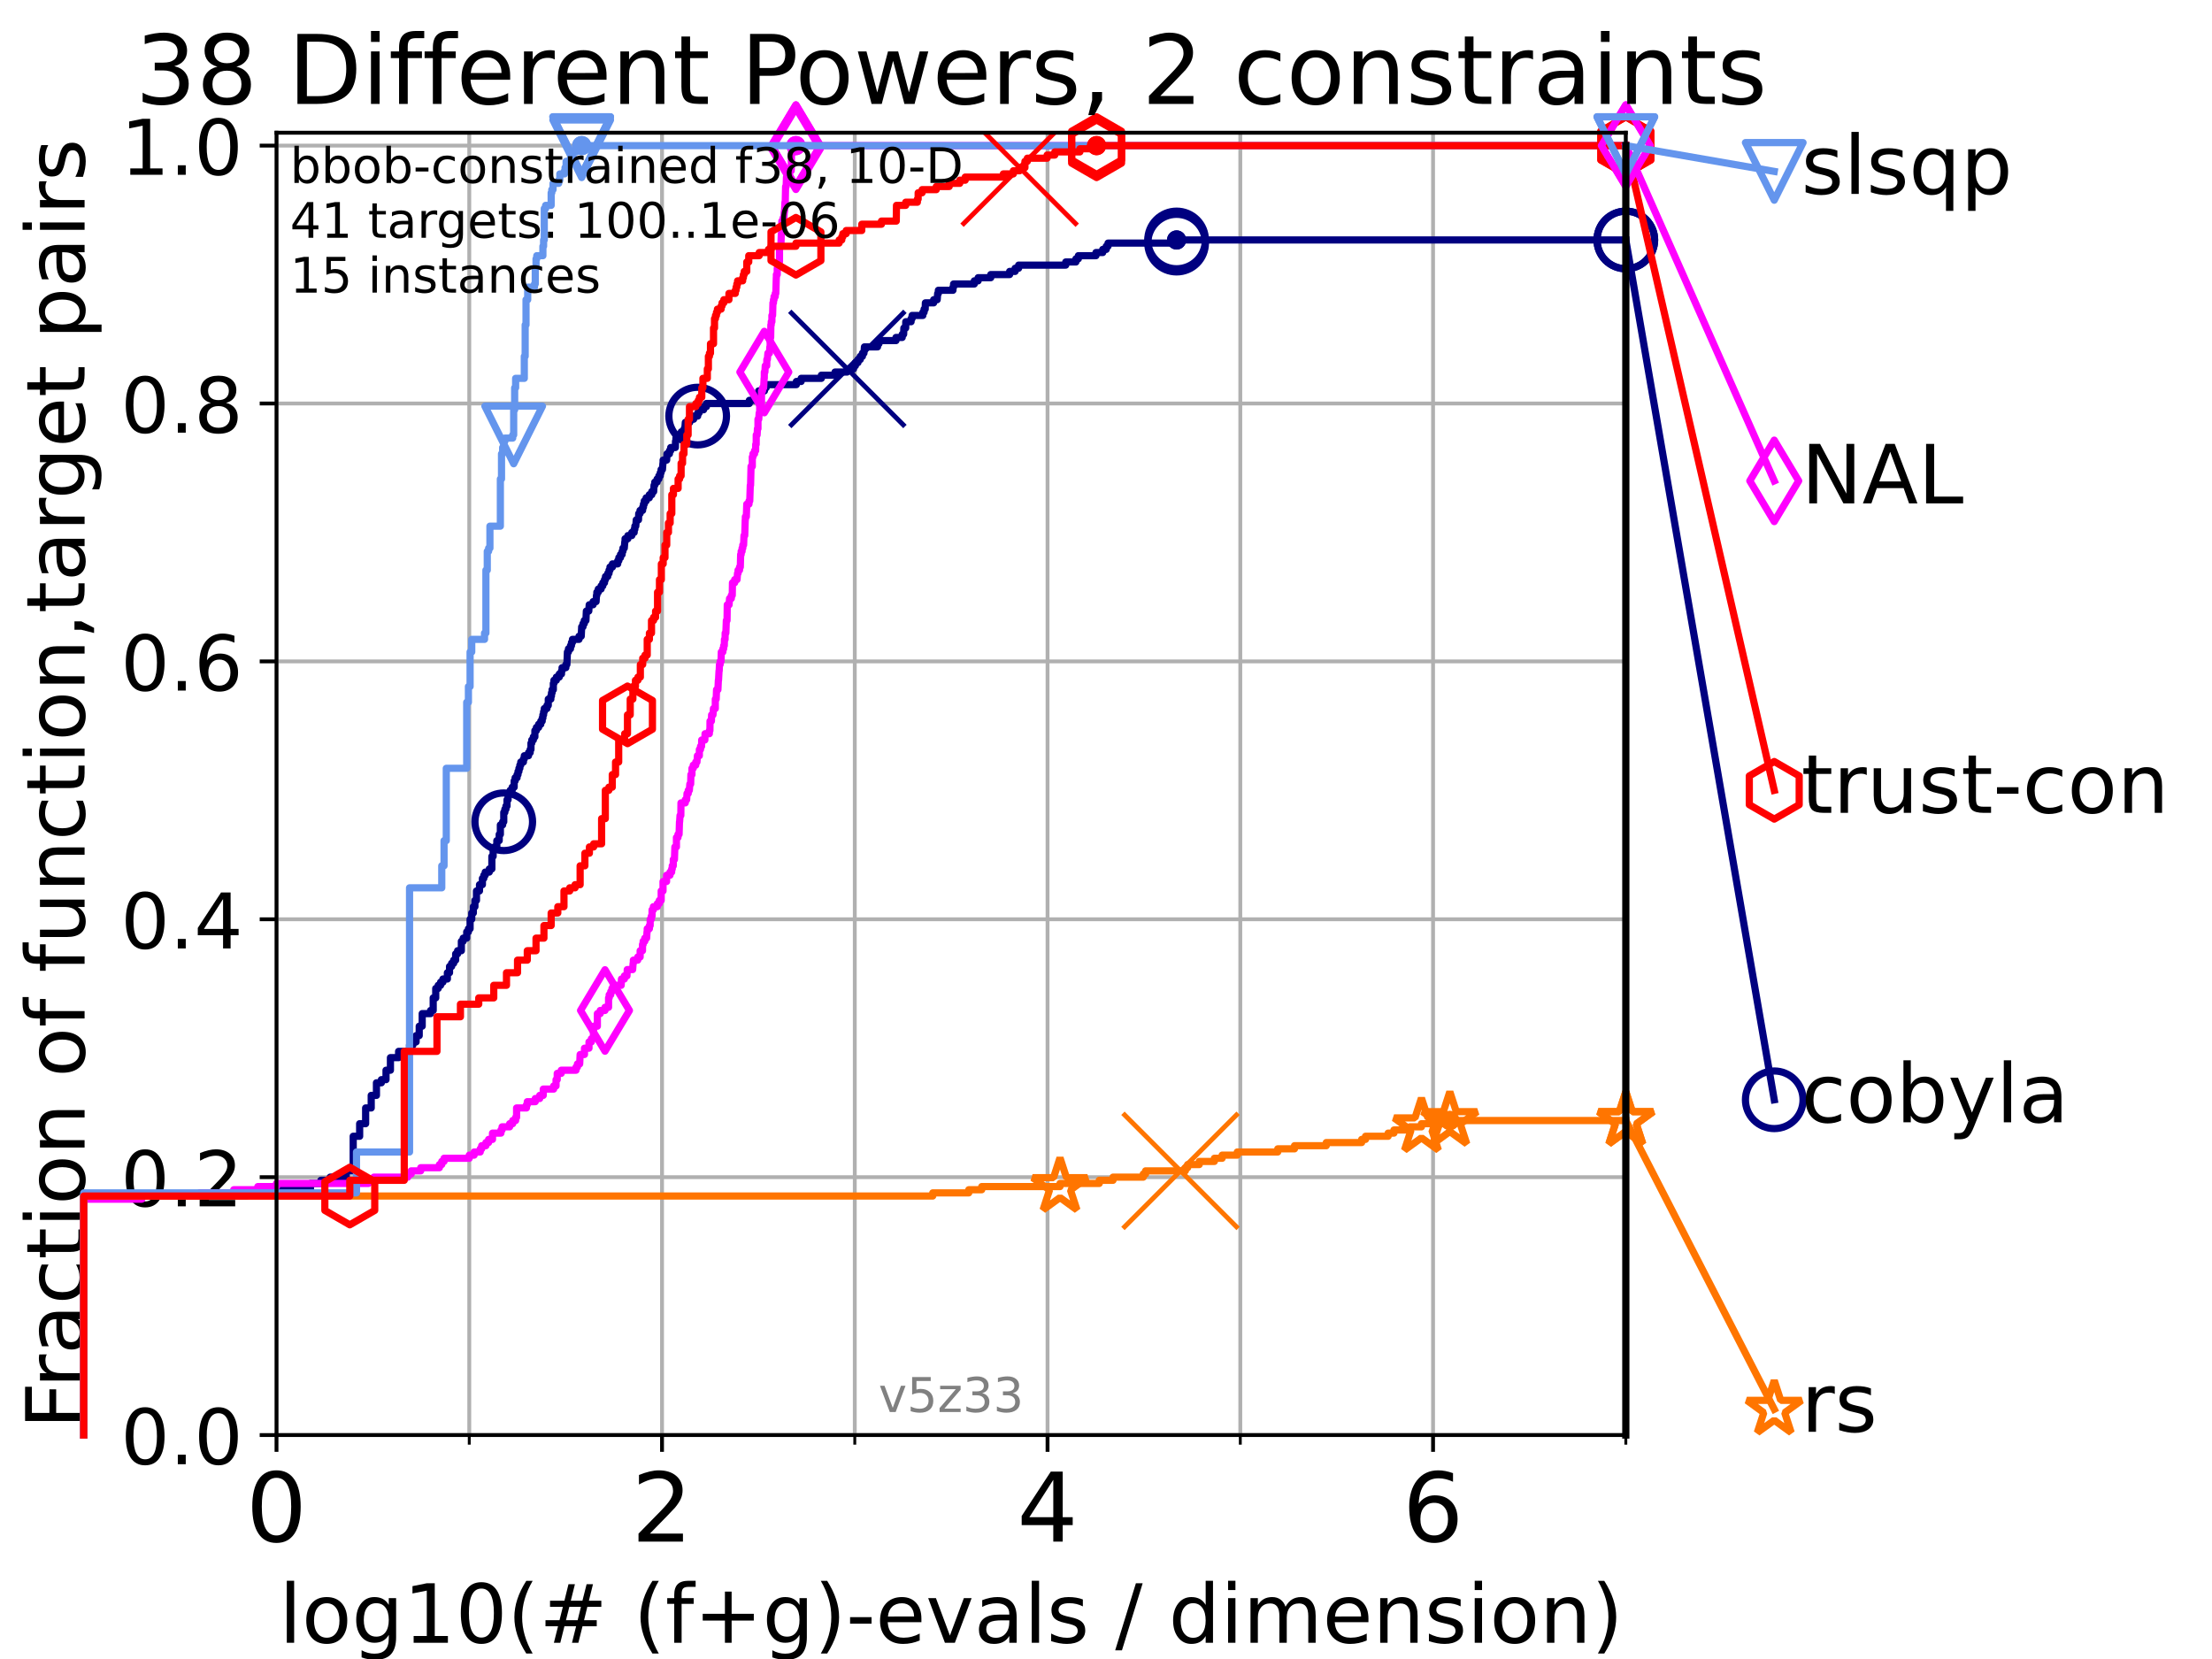 <?xml version="1.0" encoding="utf-8" standalone="no"?>
<!DOCTYPE svg PUBLIC "-//W3C//DTD SVG 1.1//EN"
  "http://www.w3.org/Graphics/SVG/1.1/DTD/svg11.dtd">
<!-- Created with matplotlib (https://matplotlib.org/) -->
<svg height="345.6pt" version="1.1" viewBox="0 0 460.8 345.6" width="460.8pt" xmlns="http://www.w3.org/2000/svg" xmlns:xlink="http://www.w3.org/1999/xlink">
 <defs>
  <style type="text/css">*{stroke-linecap:butt;stroke-linejoin:round;}</style>
 </defs>
 <g id="figure_1">
  <g id="patch_1">
   <path d="M 0 345.6 
L 460.8 345.6 
L 460.8 0 
L 0 0 
z
" style="fill:#ffffff;"/>
  </g>
  <g id="axes_1">
   <g id="patch_2">
    <path d="M 57.6 298.944 
L 338.688 298.944 
L 338.688 27.648 
L 57.6 27.648 
z
" style="fill:#ffffff;"/>
   </g>
   <g id="matplotlib.axis_1">
    <g id="xtick_1">
     <g id="line2d_1">
      <path clip-path="url(#pe61ec7919a)" d="M 57.6 298.944 
L 57.6 27.648 
" style="fill:none;stroke:#b0b0b0;stroke-linecap:square;stroke-width:0.8;"/>
     </g>
     <g id="line2d_2">
      <defs>
       <path d="M 0 0 
L 0 3.5 
" id="m57998ba0d7" style="stroke:#000000;stroke-width:0.8;"/>
      </defs>
      <g>
       <use style="stroke:#000000;stroke-width:0.8;" x="57.6" xlink:href="#m57998ba0d7" y="298.944"/>
      </g>
     </g>
     <g id="text_1">
      <!-- 0 -->
      <g transform="translate(51.237 321.141)scale(0.2 -0.2)">
       <defs>
        <path d="M 31.781 66.406 
Q 24.172 66.406 20.328 58.906 
Q 16.5 51.422 16.5 36.375 
Q 16.5 21.391 20.328 13.891 
Q 24.172 6.391 31.781 6.391 
Q 39.453 6.391 43.281 13.891 
Q 47.125 21.391 47.125 36.375 
Q 47.125 51.422 43.281 58.906 
Q 39.453 66.406 31.781 66.406 
z
M 31.781 74.219 
Q 44.047 74.219 50.516 64.516 
Q 56.984 54.828 56.984 36.375 
Q 56.984 17.969 50.516 8.266 
Q 44.047 -1.422 31.781 -1.422 
Q 19.531 -1.422 13.062 8.266 
Q 6.594 17.969 6.594 36.375 
Q 6.594 54.828 13.062 64.516 
Q 19.531 74.219 31.781 74.219 
z
" id="DejaVuSans-48"/>
       </defs>
       <use xlink:href="#DejaVuSans-48"/>
      </g>
     </g>
    </g>
    <g id="xtick_2">
     <g id="line2d_3">
      <path clip-path="url(#pe61ec7919a)" d="M 137.911 298.944 
L 137.911 27.648 
" style="fill:none;stroke:#b0b0b0;stroke-linecap:square;stroke-width:0.8;"/>
     </g>
     <g id="line2d_4">
      <g>
       <use style="stroke:#000000;stroke-width:0.8;" x="137.911" xlink:href="#m57998ba0d7" y="298.944"/>
      </g>
     </g>
     <g id="text_2">
      <!-- 2 -->
      <g transform="translate(131.548 321.141)scale(0.2 -0.2)">
       <defs>
        <path d="M 19.188 8.297 
L 53.609 8.297 
L 53.609 0 
L 7.328 0 
L 7.328 8.297 
Q 12.938 14.109 22.625 23.891 
Q 32.328 33.688 34.812 36.531 
Q 39.547 41.844 41.422 45.531 
Q 43.312 49.219 43.312 52.781 
Q 43.312 58.594 39.234 62.25 
Q 35.156 65.922 28.609 65.922 
Q 23.969 65.922 18.812 64.312 
Q 13.672 62.703 7.812 59.422 
L 7.812 69.391 
Q 13.766 71.781 18.938 73 
Q 24.125 74.219 28.422 74.219 
Q 39.75 74.219 46.484 68.547 
Q 53.219 62.891 53.219 53.422 
Q 53.219 48.922 51.531 44.891 
Q 49.859 40.875 45.406 35.406 
Q 44.188 33.984 37.641 27.219 
Q 31.109 20.453 19.188 8.297 
z
" id="DejaVuSans-50"/>
       </defs>
       <use xlink:href="#DejaVuSans-50"/>
      </g>
     </g>
    </g>
    <g id="xtick_3">
     <g id="line2d_5">
      <path clip-path="url(#pe61ec7919a)" d="M 218.222 298.944 
L 218.222 27.648 
" style="fill:none;stroke:#b0b0b0;stroke-linecap:square;stroke-width:0.8;"/>
     </g>
     <g id="line2d_6">
      <g>
       <use style="stroke:#000000;stroke-width:0.8;" x="218.222" xlink:href="#m57998ba0d7" y="298.944"/>
      </g>
     </g>
     <g id="text_3">
      <!-- 4 -->
      <g transform="translate(211.859 321.141)scale(0.2 -0.2)">
       <defs>
        <path d="M 37.797 64.312 
L 12.891 25.391 
L 37.797 25.391 
z
M 35.203 72.906 
L 47.609 72.906 
L 47.609 25.391 
L 58.016 25.391 
L 58.016 17.188 
L 47.609 17.188 
L 47.609 0 
L 37.797 0 
L 37.797 17.188 
L 4.891 17.188 
L 4.891 26.703 
z
" id="DejaVuSans-52"/>
       </defs>
       <use xlink:href="#DejaVuSans-52"/>
      </g>
     </g>
    </g>
    <g id="xtick_4">
     <g id="line2d_7">
      <path clip-path="url(#pe61ec7919a)" d="M 298.533 298.944 
L 298.533 27.648 
" style="fill:none;stroke:#b0b0b0;stroke-linecap:square;stroke-width:0.8;"/>
     </g>
     <g id="line2d_8">
      <g>
       <use style="stroke:#000000;stroke-width:0.8;" x="298.533" xlink:href="#m57998ba0d7" y="298.944"/>
      </g>
     </g>
     <g id="text_4">
      <!-- 6 -->
      <g transform="translate(292.17 321.141)scale(0.2 -0.2)">
       <defs>
        <path d="M 33.016 40.375 
Q 26.375 40.375 22.484 35.828 
Q 18.609 31.297 18.609 23.391 
Q 18.609 15.531 22.484 10.953 
Q 26.375 6.391 33.016 6.391 
Q 39.656 6.391 43.531 10.953 
Q 47.406 15.531 47.406 23.391 
Q 47.406 31.297 43.531 35.828 
Q 39.656 40.375 33.016 40.375 
z
M 52.594 71.297 
L 52.594 62.312 
Q 48.875 64.062 45.094 64.984 
Q 41.312 65.922 37.594 65.922 
Q 27.828 65.922 22.672 59.328 
Q 17.531 52.734 16.797 39.406 
Q 19.672 43.656 24.016 45.922 
Q 28.375 48.188 33.594 48.188 
Q 44.578 48.188 50.953 41.516 
Q 57.328 34.859 57.328 23.391 
Q 57.328 12.156 50.688 5.359 
Q 44.047 -1.422 33.016 -1.422 
Q 20.359 -1.422 13.672 8.266 
Q 6.984 17.969 6.984 36.375 
Q 6.984 53.656 15.188 63.938 
Q 23.391 74.219 37.203 74.219 
Q 40.922 74.219 44.703 73.484 
Q 48.484 72.75 52.594 71.297 
z
" id="DejaVuSans-54"/>
       </defs>
       <use xlink:href="#DejaVuSans-54"/>
      </g>
     </g>
    </g>
    <g id="xtick_5">
     <g id="line2d_9">
      <path clip-path="url(#pe61ec7919a)" d="M 97.755 298.944 
L 97.755 27.648 
" style="fill:none;stroke:#b0b0b0;stroke-linecap:square;stroke-width:0.8;"/>
     </g>
     <g id="line2d_10">
      <defs>
       <path d="M 0 0 
L 0 2 
" id="m22ecd67123" style="stroke:#000000;stroke-width:0.6;"/>
      </defs>
      <g>
       <use style="stroke:#000000;stroke-width:0.6;" x="97.755" xlink:href="#m22ecd67123" y="298.944"/>
      </g>
     </g>
    </g>
    <g id="xtick_6">
     <g id="line2d_11">
      <path clip-path="url(#pe61ec7919a)" d="M 178.066 298.944 
L 178.066 27.648 
" style="fill:none;stroke:#b0b0b0;stroke-linecap:square;stroke-width:0.8;"/>
     </g>
     <g id="line2d_12">
      <g>
       <use style="stroke:#000000;stroke-width:0.6;" x="178.066" xlink:href="#m22ecd67123" y="298.944"/>
      </g>
     </g>
    </g>
    <g id="xtick_7">
     <g id="line2d_13">
      <path clip-path="url(#pe61ec7919a)" d="M 258.377 298.944 
L 258.377 27.648 
" style="fill:none;stroke:#b0b0b0;stroke-linecap:square;stroke-width:0.8;"/>
     </g>
     <g id="line2d_14">
      <g>
       <use style="stroke:#000000;stroke-width:0.6;" x="258.377" xlink:href="#m22ecd67123" y="298.944"/>
      </g>
     </g>
    </g>
    <g id="xtick_8">
     <g id="line2d_15">
      <path clip-path="url(#pe61ec7919a)" d="M 338.688 298.944 
L 338.688 27.648 
" style="fill:none;stroke:#b0b0b0;stroke-linecap:square;stroke-width:0.8;"/>
     </g>
     <g id="line2d_16">
      <g>
       <use style="stroke:#000000;stroke-width:0.6;" x="338.688" xlink:href="#m22ecd67123" y="298.944"/>
      </g>
     </g>
    </g>
    <g id="text_5">
     <!-- log10(# (f+g)-evals / dimension) -->
     <g transform="translate(58.145 342.218)scale(0.17 -0.17)">
      <defs>
       <path d="M 9.422 75.984 
L 18.406 75.984 
L 18.406 0 
L 9.422 0 
z
" id="DejaVuSans-108"/>
       <path d="M 30.609 48.391 
Q 23.391 48.391 19.188 42.75 
Q 14.984 37.109 14.984 27.297 
Q 14.984 17.484 19.156 11.844 
Q 23.344 6.203 30.609 6.203 
Q 37.797 6.203 41.984 11.859 
Q 46.188 17.531 46.188 27.297 
Q 46.188 37.016 41.984 42.703 
Q 37.797 48.391 30.609 48.391 
z
M 30.609 56 
Q 42.328 56 49.016 48.375 
Q 55.719 40.766 55.719 27.297 
Q 55.719 13.875 49.016 6.219 
Q 42.328 -1.422 30.609 -1.422 
Q 18.844 -1.422 12.172 6.219 
Q 5.516 13.875 5.516 27.297 
Q 5.516 40.766 12.172 48.375 
Q 18.844 56 30.609 56 
z
" id="DejaVuSans-111"/>
       <path d="M 45.406 27.984 
Q 45.406 37.75 41.375 43.109 
Q 37.359 48.484 30.078 48.484 
Q 22.859 48.484 18.828 43.109 
Q 14.797 37.75 14.797 27.984 
Q 14.797 18.266 18.828 12.891 
Q 22.859 7.516 30.078 7.516 
Q 37.359 7.516 41.375 12.891 
Q 45.406 18.266 45.406 27.984 
z
M 54.391 6.781 
Q 54.391 -7.172 48.188 -13.984 
Q 42 -20.797 29.203 -20.797 
Q 24.469 -20.797 20.266 -20.094 
Q 16.062 -19.391 12.109 -17.922 
L 12.109 -9.188 
Q 16.062 -11.328 19.922 -12.344 
Q 23.781 -13.375 27.781 -13.375 
Q 36.625 -13.375 41.016 -8.766 
Q 45.406 -4.156 45.406 5.172 
L 45.406 9.625 
Q 42.625 4.781 38.281 2.391 
Q 33.938 0 27.875 0 
Q 17.828 0 11.672 7.656 
Q 5.516 15.328 5.516 27.984 
Q 5.516 40.672 11.672 48.328 
Q 17.828 56 27.875 56 
Q 33.938 56 38.281 53.609 
Q 42.625 51.219 45.406 46.391 
L 45.406 54.688 
L 54.391 54.688 
z
" id="DejaVuSans-103"/>
       <path d="M 12.406 8.297 
L 28.516 8.297 
L 28.516 63.922 
L 10.984 60.406 
L 10.984 69.391 
L 28.422 72.906 
L 38.281 72.906 
L 38.281 8.297 
L 54.391 8.297 
L 54.391 0 
L 12.406 0 
z
" id="DejaVuSans-49"/>
       <path d="M 31 75.875 
Q 24.469 64.656 21.281 53.656 
Q 18.109 42.672 18.109 31.391 
Q 18.109 20.125 21.312 9.062 
Q 24.516 -2 31 -13.188 
L 23.188 -13.188 
Q 15.875 -1.703 12.234 9.375 
Q 8.594 20.453 8.594 31.391 
Q 8.594 42.281 12.203 53.312 
Q 15.828 64.359 23.188 75.875 
z
" id="DejaVuSans-40"/>
       <path d="M 51.125 44 
L 36.922 44 
L 32.812 27.688 
L 47.125 27.688 
z
M 43.797 71.781 
L 38.719 51.516 
L 52.984 51.516 
L 58.109 71.781 
L 65.922 71.781 
L 60.891 51.516 
L 76.125 51.516 
L 76.125 44 
L 58.984 44 
L 54.984 27.688 
L 70.516 27.688 
L 70.516 20.219 
L 53.078 20.219 
L 48 0 
L 40.188 0 
L 45.219 20.219 
L 30.906 20.219 
L 25.875 0 
L 18.016 0 
L 23.094 20.219 
L 7.719 20.219 
L 7.719 27.688 
L 24.906 27.688 
L 29 44 
L 13.281 44 
L 13.281 51.516 
L 30.906 51.516 
L 35.891 71.781 
z
" id="DejaVuSans-35"/>
       <path id="DejaVuSans-32"/>
       <path d="M 37.109 75.984 
L 37.109 68.5 
L 28.516 68.5 
Q 23.688 68.5 21.797 66.547 
Q 19.922 64.594 19.922 59.516 
L 19.922 54.688 
L 34.719 54.688 
L 34.719 47.703 
L 19.922 47.703 
L 19.922 0 
L 10.891 0 
L 10.891 47.703 
L 2.297 47.703 
L 2.297 54.688 
L 10.891 54.688 
L 10.891 58.5 
Q 10.891 67.625 15.141 71.797 
Q 19.391 75.984 28.609 75.984 
z
" id="DejaVuSans-102"/>
       <path d="M 46 62.703 
L 46 35.5 
L 73.188 35.5 
L 73.188 27.203 
L 46 27.203 
L 46 0 
L 37.797 0 
L 37.797 27.203 
L 10.594 27.203 
L 10.594 35.5 
L 37.797 35.5 
L 37.797 62.703 
z
" id="DejaVuSans-43"/>
       <path d="M 8.016 75.875 
L 15.828 75.875 
Q 23.141 64.359 26.781 53.312 
Q 30.422 42.281 30.422 31.391 
Q 30.422 20.453 26.781 9.375 
Q 23.141 -1.703 15.828 -13.188 
L 8.016 -13.188 
Q 14.5 -2 17.703 9.062 
Q 20.906 20.125 20.906 31.391 
Q 20.906 42.672 17.703 53.656 
Q 14.5 64.656 8.016 75.875 
z
" id="DejaVuSans-41"/>
       <path d="M 4.891 31.391 
L 31.203 31.391 
L 31.203 23.391 
L 4.891 23.391 
z
" id="DejaVuSans-45"/>
       <path d="M 56.203 29.594 
L 56.203 25.203 
L 14.891 25.203 
Q 15.484 15.922 20.484 11.062 
Q 25.484 6.203 34.422 6.203 
Q 39.594 6.203 44.453 7.469 
Q 49.312 8.734 54.109 11.281 
L 54.109 2.781 
Q 49.266 0.734 44.188 -0.344 
Q 39.109 -1.422 33.891 -1.422 
Q 20.797 -1.422 13.156 6.188 
Q 5.516 13.812 5.516 26.812 
Q 5.516 40.234 12.766 48.109 
Q 20.016 56 32.328 56 
Q 43.359 56 49.781 48.891 
Q 56.203 41.797 56.203 29.594 
z
M 47.219 32.234 
Q 47.125 39.594 43.094 43.984 
Q 39.062 48.391 32.422 48.391 
Q 24.906 48.391 20.391 44.141 
Q 15.875 39.891 15.188 32.172 
z
" id="DejaVuSans-101"/>
       <path d="M 2.984 54.688 
L 12.5 54.688 
L 29.594 8.797 
L 46.688 54.688 
L 56.203 54.688 
L 35.688 0 
L 23.484 0 
z
" id="DejaVuSans-118"/>
       <path d="M 34.281 27.484 
Q 23.391 27.484 19.188 25 
Q 14.984 22.516 14.984 16.5 
Q 14.984 11.719 18.141 8.906 
Q 21.297 6.109 26.703 6.109 
Q 34.188 6.109 38.703 11.406 
Q 43.219 16.703 43.219 25.484 
L 43.219 27.484 
z
M 52.203 31.203 
L 52.203 0 
L 43.219 0 
L 43.219 8.297 
Q 40.141 3.328 35.547 0.953 
Q 30.953 -1.422 24.312 -1.422 
Q 15.922 -1.422 10.953 3.297 
Q 6 8.016 6 15.922 
Q 6 25.141 12.172 29.828 
Q 18.359 34.516 30.609 34.516 
L 43.219 34.516 
L 43.219 35.406 
Q 43.219 41.609 39.141 45 
Q 35.062 48.391 27.688 48.391 
Q 23 48.391 18.547 47.266 
Q 14.109 46.141 10.016 43.891 
L 10.016 52.203 
Q 14.938 54.109 19.578 55.047 
Q 24.219 56 28.609 56 
Q 40.484 56 46.344 49.844 
Q 52.203 43.703 52.203 31.203 
z
" id="DejaVuSans-97"/>
       <path d="M 44.281 53.078 
L 44.281 44.578 
Q 40.484 46.531 36.375 47.5 
Q 32.281 48.484 27.875 48.484 
Q 21.188 48.484 17.844 46.438 
Q 14.5 44.391 14.5 40.281 
Q 14.5 37.156 16.891 35.375 
Q 19.281 33.594 26.516 31.984 
L 29.594 31.297 
Q 39.156 29.25 43.188 25.516 
Q 47.219 21.781 47.219 15.094 
Q 47.219 7.469 41.188 3.016 
Q 35.156 -1.422 24.609 -1.422 
Q 20.219 -1.422 15.453 -0.562 
Q 10.688 0.297 5.422 2 
L 5.422 11.281 
Q 10.406 8.688 15.234 7.391 
Q 20.062 6.109 24.812 6.109 
Q 31.156 6.109 34.562 8.281 
Q 37.984 10.453 37.984 14.406 
Q 37.984 18.062 35.516 20.016 
Q 33.062 21.969 24.703 23.781 
L 21.578 24.516 
Q 13.234 26.266 9.516 29.906 
Q 5.812 33.547 5.812 39.891 
Q 5.812 47.609 11.281 51.797 
Q 16.75 56 26.812 56 
Q 31.781 56 36.172 55.266 
Q 40.578 54.547 44.281 53.078 
z
" id="DejaVuSans-115"/>
       <path d="M 25.391 72.906 
L 33.688 72.906 
L 8.297 -9.281 
L 0 -9.281 
z
" id="DejaVuSans-47"/>
       <path d="M 45.406 46.391 
L 45.406 75.984 
L 54.391 75.984 
L 54.391 0 
L 45.406 0 
L 45.406 8.203 
Q 42.578 3.328 38.25 0.953 
Q 33.938 -1.422 27.875 -1.422 
Q 17.969 -1.422 11.734 6.484 
Q 5.516 14.406 5.516 27.297 
Q 5.516 40.188 11.734 48.094 
Q 17.969 56 27.875 56 
Q 33.938 56 38.25 53.625 
Q 42.578 51.266 45.406 46.391 
z
M 14.797 27.297 
Q 14.797 17.391 18.875 11.75 
Q 22.953 6.109 30.078 6.109 
Q 37.203 6.109 41.297 11.75 
Q 45.406 17.391 45.406 27.297 
Q 45.406 37.203 41.297 42.844 
Q 37.203 48.484 30.078 48.484 
Q 22.953 48.484 18.875 42.844 
Q 14.797 37.203 14.797 27.297 
z
" id="DejaVuSans-100"/>
       <path d="M 9.422 54.688 
L 18.406 54.688 
L 18.406 0 
L 9.422 0 
z
M 9.422 75.984 
L 18.406 75.984 
L 18.406 64.594 
L 9.422 64.594 
z
" id="DejaVuSans-105"/>
       <path d="M 52 44.188 
Q 55.375 50.25 60.062 53.125 
Q 64.75 56 71.094 56 
Q 79.641 56 84.281 50.016 
Q 88.922 44.047 88.922 33.016 
L 88.922 0 
L 79.891 0 
L 79.891 32.719 
Q 79.891 40.578 77.094 44.375 
Q 74.312 48.188 68.609 48.188 
Q 61.625 48.188 57.562 43.547 
Q 53.516 38.922 53.516 30.906 
L 53.516 0 
L 44.484 0 
L 44.484 32.719 
Q 44.484 40.625 41.703 44.406 
Q 38.922 48.188 33.109 48.188 
Q 26.219 48.188 22.156 43.531 
Q 18.109 38.875 18.109 30.906 
L 18.109 0 
L 9.078 0 
L 9.078 54.688 
L 18.109 54.688 
L 18.109 46.188 
Q 21.188 51.219 25.484 53.609 
Q 29.781 56 35.688 56 
Q 41.656 56 45.828 52.969 
Q 50 49.953 52 44.188 
z
" id="DejaVuSans-109"/>
       <path d="M 54.891 33.016 
L 54.891 0 
L 45.906 0 
L 45.906 32.719 
Q 45.906 40.484 42.875 44.328 
Q 39.844 48.188 33.797 48.188 
Q 26.516 48.188 22.312 43.547 
Q 18.109 38.922 18.109 30.906 
L 18.109 0 
L 9.078 0 
L 9.078 54.688 
L 18.109 54.688 
L 18.109 46.188 
Q 21.344 51.125 25.703 53.562 
Q 30.078 56 35.797 56 
Q 45.219 56 50.047 50.172 
Q 54.891 44.344 54.891 33.016 
z
" id="DejaVuSans-110"/>
      </defs>
      <use xlink:href="#DejaVuSans-108"/>
      <use x="27.783" xlink:href="#DejaVuSans-111"/>
      <use x="88.965" xlink:href="#DejaVuSans-103"/>
      <use x="152.441" xlink:href="#DejaVuSans-49"/>
      <use x="216.064" xlink:href="#DejaVuSans-48"/>
      <use x="279.688" xlink:href="#DejaVuSans-40"/>
      <use x="318.701" xlink:href="#DejaVuSans-35"/>
      <use x="402.49" xlink:href="#DejaVuSans-32"/>
      <use x="434.277" xlink:href="#DejaVuSans-40"/>
      <use x="473.291" xlink:href="#DejaVuSans-102"/>
      <use x="508.496" xlink:href="#DejaVuSans-43"/>
      <use x="592.285" xlink:href="#DejaVuSans-103"/>
      <use x="655.762" xlink:href="#DejaVuSans-41"/>
      <use x="694.775" xlink:href="#DejaVuSans-45"/>
      <use x="730.859" xlink:href="#DejaVuSans-101"/>
      <use x="792.383" xlink:href="#DejaVuSans-118"/>
      <use x="851.562" xlink:href="#DejaVuSans-97"/>
      <use x="912.842" xlink:href="#DejaVuSans-108"/>
      <use x="940.625" xlink:href="#DejaVuSans-115"/>
      <use x="992.725" xlink:href="#DejaVuSans-32"/>
      <use x="1024.512" xlink:href="#DejaVuSans-47"/>
      <use x="1058.203" xlink:href="#DejaVuSans-32"/>
      <use x="1089.99" xlink:href="#DejaVuSans-100"/>
      <use x="1153.467" xlink:href="#DejaVuSans-105"/>
      <use x="1181.25" xlink:href="#DejaVuSans-109"/>
      <use x="1278.662" xlink:href="#DejaVuSans-101"/>
      <use x="1340.186" xlink:href="#DejaVuSans-110"/>
      <use x="1403.564" xlink:href="#DejaVuSans-115"/>
      <use x="1455.664" xlink:href="#DejaVuSans-105"/>
      <use x="1483.447" xlink:href="#DejaVuSans-111"/>
      <use x="1544.629" xlink:href="#DejaVuSans-110"/>
      <use x="1608.008" xlink:href="#DejaVuSans-41"/>
     </g>
    </g>
   </g>
   <g id="matplotlib.axis_2">
    <g id="ytick_1">
     <g id="line2d_17">
      <path clip-path="url(#pe61ec7919a)" d="M 57.6 298.944 
L 338.688 298.944 
" style="fill:none;stroke:#b0b0b0;stroke-linecap:square;stroke-width:0.8;"/>
     </g>
     <g id="line2d_18">
      <defs>
       <path d="M 0 0 
L -3.5 0 
" id="mccf9093ca8" style="stroke:#000000;stroke-width:0.8;"/>
      </defs>
      <g>
       <use style="stroke:#000000;stroke-width:0.8;" x="57.6" xlink:href="#mccf9093ca8" y="298.944"/>
      </g>
     </g>
     <g id="text_6">
      <!-- 0.0 -->
      <g transform="translate(25.155 305.023)scale(0.16 -0.16)">
       <defs>
        <path d="M 10.688 12.406 
L 21 12.406 
L 21 0 
L 10.688 0 
z
" id="DejaVuSans-46"/>
       </defs>
       <use xlink:href="#DejaVuSans-48"/>
       <use x="63.623" xlink:href="#DejaVuSans-46"/>
       <use x="95.41" xlink:href="#DejaVuSans-48"/>
      </g>
     </g>
    </g>
    <g id="ytick_2">
     <g id="line2d_19">
      <path clip-path="url(#pe61ec7919a)" d="M 57.6 245.222 
L 338.688 245.222 
" style="fill:none;stroke:#b0b0b0;stroke-linecap:square;stroke-width:0.8;"/>
     </g>
     <g id="line2d_20">
      <g>
       <use style="stroke:#000000;stroke-width:0.8;" x="57.6" xlink:href="#mccf9093ca8" y="245.222"/>
      </g>
     </g>
     <g id="text_7">
      <!-- 0.2 -->
      <g transform="translate(25.155 251.301)scale(0.16 -0.16)">
       <use xlink:href="#DejaVuSans-48"/>
       <use x="63.623" xlink:href="#DejaVuSans-46"/>
       <use x="95.41" xlink:href="#DejaVuSans-50"/>
      </g>
     </g>
    </g>
    <g id="ytick_3">
     <g id="line2d_21">
      <path clip-path="url(#pe61ec7919a)" d="M 57.6 191.5 
L 338.688 191.5 
" style="fill:none;stroke:#b0b0b0;stroke-linecap:square;stroke-width:0.8;"/>
     </g>
     <g id="line2d_22">
      <g>
       <use style="stroke:#000000;stroke-width:0.8;" x="57.6" xlink:href="#mccf9093ca8" y="191.5"/>
      </g>
     </g>
     <g id="text_8">
      <!-- 0.4 -->
      <g transform="translate(25.155 197.579)scale(0.16 -0.16)">
       <use xlink:href="#DejaVuSans-48"/>
       <use x="63.623" xlink:href="#DejaVuSans-46"/>
       <use x="95.41" xlink:href="#DejaVuSans-52"/>
      </g>
     </g>
    </g>
    <g id="ytick_4">
     <g id="line2d_23">
      <path clip-path="url(#pe61ec7919a)" d="M 57.6 137.778 
L 338.688 137.778 
" style="fill:none;stroke:#b0b0b0;stroke-linecap:square;stroke-width:0.8;"/>
     </g>
     <g id="line2d_24">
      <g>
       <use style="stroke:#000000;stroke-width:0.8;" x="57.6" xlink:href="#mccf9093ca8" y="137.778"/>
      </g>
     </g>
     <g id="text_9">
      <!-- 0.6 -->
      <g transform="translate(25.155 143.857)scale(0.16 -0.16)">
       <use xlink:href="#DejaVuSans-48"/>
       <use x="63.623" xlink:href="#DejaVuSans-46"/>
       <use x="95.41" xlink:href="#DejaVuSans-54"/>
      </g>
     </g>
    </g>
    <g id="ytick_5">
     <g id="line2d_25">
      <path clip-path="url(#pe61ec7919a)" d="M 57.6 84.056 
L 338.688 84.056 
" style="fill:none;stroke:#b0b0b0;stroke-linecap:square;stroke-width:0.8;"/>
     </g>
     <g id="line2d_26">
      <g>
       <use style="stroke:#000000;stroke-width:0.8;" x="57.6" xlink:href="#mccf9093ca8" y="84.056"/>
      </g>
     </g>
     <g id="text_10">
      <!-- 0.8 -->
      <g transform="translate(25.155 90.135)scale(0.16 -0.16)">
       <defs>
        <path d="M 31.781 34.625 
Q 24.75 34.625 20.719 30.859 
Q 16.703 27.094 16.703 20.516 
Q 16.703 13.922 20.719 10.156 
Q 24.75 6.391 31.781 6.391 
Q 38.812 6.391 42.859 10.172 
Q 46.922 13.969 46.922 20.516 
Q 46.922 27.094 42.891 30.859 
Q 38.875 34.625 31.781 34.625 
z
M 21.922 38.812 
Q 15.578 40.375 12.031 44.719 
Q 8.5 49.078 8.5 55.328 
Q 8.5 64.062 14.719 69.141 
Q 20.953 74.219 31.781 74.219 
Q 42.672 74.219 48.875 69.141 
Q 55.078 64.062 55.078 55.328 
Q 55.078 49.078 51.531 44.719 
Q 48 40.375 41.703 38.812 
Q 48.828 37.156 52.797 32.312 
Q 56.781 27.484 56.781 20.516 
Q 56.781 9.906 50.312 4.234 
Q 43.844 -1.422 31.781 -1.422 
Q 19.734 -1.422 13.25 4.234 
Q 6.781 9.906 6.781 20.516 
Q 6.781 27.484 10.781 32.312 
Q 14.797 37.156 21.922 38.812 
z
M 18.312 54.391 
Q 18.312 48.734 21.844 45.562 
Q 25.391 42.391 31.781 42.391 
Q 38.141 42.391 41.719 45.562 
Q 45.312 48.734 45.312 54.391 
Q 45.312 60.062 41.719 63.234 
Q 38.141 66.406 31.781 66.406 
Q 25.391 66.406 21.844 63.234 
Q 18.312 60.062 18.312 54.391 
z
" id="DejaVuSans-56"/>
       </defs>
       <use xlink:href="#DejaVuSans-48"/>
       <use x="63.623" xlink:href="#DejaVuSans-46"/>
       <use x="95.41" xlink:href="#DejaVuSans-56"/>
      </g>
     </g>
    </g>
    <g id="ytick_6">
     <g id="line2d_27">
      <path clip-path="url(#pe61ec7919a)" d="M 57.6 30.334 
L 338.688 30.334 
" style="fill:none;stroke:#b0b0b0;stroke-linecap:square;stroke-width:0.8;"/>
     </g>
     <g id="line2d_28">
      <g>
       <use style="stroke:#000000;stroke-width:0.8;" x="57.6" xlink:href="#mccf9093ca8" y="30.334"/>
      </g>
     </g>
     <g id="text_11">
      <!-- 1.0 -->
      <g transform="translate(25.155 36.413)scale(0.16 -0.16)">
       <use xlink:href="#DejaVuSans-49"/>
       <use x="63.623" xlink:href="#DejaVuSans-46"/>
       <use x="95.41" xlink:href="#DejaVuSans-48"/>
      </g>
     </g>
    </g>
    <g id="text_12">
     <!-- Fraction of function,target pairs -->
     <g transform="translate(17.62 297.681)rotate(-90)scale(0.17 -0.17)">
      <defs>
       <path d="M 9.812 72.906 
L 51.703 72.906 
L 51.703 64.594 
L 19.672 64.594 
L 19.672 43.109 
L 48.578 43.109 
L 48.578 34.812 
L 19.672 34.812 
L 19.672 0 
L 9.812 0 
z
" id="DejaVuSans-70"/>
       <path d="M 41.109 46.297 
Q 39.594 47.172 37.812 47.578 
Q 36.031 48 33.891 48 
Q 26.266 48 22.188 43.047 
Q 18.109 38.094 18.109 28.812 
L 18.109 0 
L 9.078 0 
L 9.078 54.688 
L 18.109 54.688 
L 18.109 46.188 
Q 20.953 51.172 25.484 53.578 
Q 30.031 56 36.531 56 
Q 37.453 56 38.578 55.875 
Q 39.703 55.766 41.062 55.516 
z
" id="DejaVuSans-114"/>
       <path d="M 48.781 52.594 
L 48.781 44.188 
Q 44.969 46.297 41.141 47.344 
Q 37.312 48.391 33.406 48.391 
Q 24.656 48.391 19.812 42.844 
Q 14.984 37.312 14.984 27.297 
Q 14.984 17.281 19.812 11.734 
Q 24.656 6.203 33.406 6.203 
Q 37.312 6.203 41.141 7.25 
Q 44.969 8.297 48.781 10.406 
L 48.781 2.094 
Q 45.016 0.344 40.984 -0.531 
Q 36.969 -1.422 32.422 -1.422 
Q 20.062 -1.422 12.781 6.344 
Q 5.516 14.109 5.516 27.297 
Q 5.516 40.672 12.859 48.328 
Q 20.219 56 33.016 56 
Q 37.156 56 41.109 55.141 
Q 45.062 54.297 48.781 52.594 
z
" id="DejaVuSans-99"/>
       <path d="M 18.312 70.219 
L 18.312 54.688 
L 36.812 54.688 
L 36.812 47.703 
L 18.312 47.703 
L 18.312 18.016 
Q 18.312 11.328 20.141 9.422 
Q 21.969 7.516 27.594 7.516 
L 36.812 7.516 
L 36.812 0 
L 27.594 0 
Q 17.188 0 13.234 3.875 
Q 9.281 7.766 9.281 18.016 
L 9.281 47.703 
L 2.688 47.703 
L 2.688 54.688 
L 9.281 54.688 
L 9.281 70.219 
z
" id="DejaVuSans-116"/>
       <path d="M 8.5 21.578 
L 8.5 54.688 
L 17.484 54.688 
L 17.484 21.922 
Q 17.484 14.156 20.5 10.266 
Q 23.531 6.391 29.594 6.391 
Q 36.859 6.391 41.078 11.031 
Q 45.312 15.672 45.312 23.688 
L 45.312 54.688 
L 54.297 54.688 
L 54.297 0 
L 45.312 0 
L 45.312 8.406 
Q 42.047 3.422 37.719 1 
Q 33.406 -1.422 27.688 -1.422 
Q 18.266 -1.422 13.375 4.438 
Q 8.5 10.297 8.5 21.578 
z
M 31.109 56 
z
" id="DejaVuSans-117"/>
       <path d="M 11.719 12.406 
L 22.016 12.406 
L 22.016 4 
L 14.016 -11.625 
L 7.719 -11.625 
L 11.719 4 
z
" id="DejaVuSans-44"/>
       <path d="M 18.109 8.203 
L 18.109 -20.797 
L 9.078 -20.797 
L 9.078 54.688 
L 18.109 54.688 
L 18.109 46.391 
Q 20.953 51.266 25.266 53.625 
Q 29.594 56 35.594 56 
Q 45.562 56 51.781 48.094 
Q 58.016 40.188 58.016 27.297 
Q 58.016 14.406 51.781 6.484 
Q 45.562 -1.422 35.594 -1.422 
Q 29.594 -1.422 25.266 0.953 
Q 20.953 3.328 18.109 8.203 
z
M 48.688 27.297 
Q 48.688 37.203 44.609 42.844 
Q 40.531 48.484 33.406 48.484 
Q 26.266 48.484 22.188 42.844 
Q 18.109 37.203 18.109 27.297 
Q 18.109 17.391 22.188 11.75 
Q 26.266 6.109 33.406 6.109 
Q 40.531 6.109 44.609 11.75 
Q 48.688 17.391 48.688 27.297 
z
" id="DejaVuSans-112"/>
      </defs>
      <use xlink:href="#DejaVuSans-70"/>
      <use x="50.27" xlink:href="#DejaVuSans-114"/>
      <use x="91.383" xlink:href="#DejaVuSans-97"/>
      <use x="152.662" xlink:href="#DejaVuSans-99"/>
      <use x="207.643" xlink:href="#DejaVuSans-116"/>
      <use x="246.852" xlink:href="#DejaVuSans-105"/>
      <use x="274.635" xlink:href="#DejaVuSans-111"/>
      <use x="335.816" xlink:href="#DejaVuSans-110"/>
      <use x="399.195" xlink:href="#DejaVuSans-32"/>
      <use x="430.982" xlink:href="#DejaVuSans-111"/>
      <use x="492.164" xlink:href="#DejaVuSans-102"/>
      <use x="527.369" xlink:href="#DejaVuSans-32"/>
      <use x="559.156" xlink:href="#DejaVuSans-102"/>
      <use x="594.361" xlink:href="#DejaVuSans-117"/>
      <use x="657.74" xlink:href="#DejaVuSans-110"/>
      <use x="721.119" xlink:href="#DejaVuSans-99"/>
      <use x="776.1" xlink:href="#DejaVuSans-116"/>
      <use x="815.309" xlink:href="#DejaVuSans-105"/>
      <use x="843.092" xlink:href="#DejaVuSans-111"/>
      <use x="904.273" xlink:href="#DejaVuSans-110"/>
      <use x="967.652" xlink:href="#DejaVuSans-44"/>
      <use x="999.439" xlink:href="#DejaVuSans-116"/>
      <use x="1038.648" xlink:href="#DejaVuSans-97"/>
      <use x="1099.928" xlink:href="#DejaVuSans-114"/>
      <use x="1139.291" xlink:href="#DejaVuSans-103"/>
      <use x="1202.768" xlink:href="#DejaVuSans-101"/>
      <use x="1264.291" xlink:href="#DejaVuSans-116"/>
      <use x="1303.5" xlink:href="#DejaVuSans-32"/>
      <use x="1335.287" xlink:href="#DejaVuSans-112"/>
      <use x="1398.764" xlink:href="#DejaVuSans-97"/>
      <use x="1460.043" xlink:href="#DejaVuSans-105"/>
      <use x="1487.826" xlink:href="#DejaVuSans-114"/>
      <use x="1528.939" xlink:href="#DejaVuSans-115"/>
     </g>
    </g>
   </g>
   <g id="line2d_29">
    <defs>
     <path d="M 0 1.5 
C 0.398 1.5 0.779 1.342 1.061 1.061 
C 1.342 0.779 1.5 0.398 1.5 0 
C 1.5 -0.398 1.342 -0.779 1.061 -1.061 
C 0.779 -1.342 0.398 -1.5 0 -1.5 
C -0.398 -1.5 -0.779 -1.342 -1.061 -1.061 
C -1.342 -0.779 -1.5 -0.398 -1.5 0 
C -1.5 0.398 -1.342 0.779 -1.061 1.061 
C -0.779 1.342 -0.398 1.5 0 1.5 
z
" id="me75a3d0021" style="stroke:#000080;"/>
    </defs>
    <g>
     <use style="fill:#000080;stroke:#000080;" x="245.107" xlink:href="#me75a3d0021" y="49.988"/>
     <use style="fill:#000080;stroke:#000080;" x="245.107" xlink:href="#me75a3d0021" y="49.988"/>
    </g>
   </g>
   <g id="line2d_30">
    <path d="M 17.445 298.944 
L 17.445 249.153 
L 51.38 249.153 
L 51.38 248.498 
L 55.763 248.498 
L 55.763 247.843 
L 64.671 247.843 
L 64.671 246.532 
L 66.854 246.532 
L 66.854 245.877 
L 68.793 245.877 
L 68.793 245.222 
L 72.125 245.222 
L 72.125 243.912 
L 73.579 243.912 
L 73.579 236.705 
L 74.922 236.705 
L 74.922 234.085 
L 76.168 234.085 
L 76.168 230.809 
L 77.331 230.809 
L 77.331 228.188 
L 78.421 228.188 
L 78.421 225.568 
L 79.447 225.568 
L 79.447 224.912 
L 80.416 224.912 
L 80.416 222.947 
L 81.334 222.947 
L 81.334 220.326 
L 83.037 220.326 
L 83.037 219.016 
L 85.315 219.016 
L 85.315 217.706 
L 86.013 217.706 
L 86.013 217.051 
L 86.684 217.051 
L 86.684 215.74 
L 87.33 215.74 
L 87.33 213.775 
L 87.952 213.775 
L 87.952 211.154 
L 89.698 211.154 
L 89.698 210.499 
L 90.243 210.499 
L 90.243 207.879 
L 90.771 207.879 
L 90.771 205.913 
L 91.284 205.913 
L 91.284 205.258 
L 91.783 205.258 
L 91.783 204.603 
L 92.267 204.603 
L 92.267 203.948 
L 93.197 203.948 
L 93.197 202.638 
L 93.645 202.638 
L 93.645 201.327 
L 94.081 201.327 
L 94.081 200.672 
L 94.506 200.672 
L 94.506 200.017 
L 94.921 200.017 
L 94.921 198.707 
L 95.327 198.707 
L 95.327 198.052 
L 96.111 198.052 
L 96.111 196.086 
L 96.49 196.086 
L 96.49 195.431 
L 97.224 195.431 
L 97.224 194.121 
L 97.58 194.121 
L 97.58 193.465 
L 97.929 193.465 
L 97.929 191.5 
L 98.271 191.5 
L 98.271 190.19 
L 98.606 190.19 
L 98.606 188.879 
L 98.935 188.879 
L 98.935 187.569 
L 99.258 187.569 
L 99.258 185.604 
L 99.887 185.604 
L 99.887 184.293 
L 100.493 184.293 
L 100.493 182.983 
L 100.789 182.983 
L 100.789 182.328 
L 101.08 182.328 
L 101.08 181.673 
L 101.924 181.673 
L 101.924 181.018 
L 102.465 181.018 
L 102.465 178.397 
L 102.729 178.397 
L 102.729 177.087 
L 102.989 177.087 
L 102.989 176.432 
L 103.498 176.432 
L 103.498 175.121 
L 103.993 175.121 
L 103.993 173.811 
L 104.235 173.811 
L 104.235 171.846 
L 104.71 171.846 
L 104.71 171.191 
L 104.942 171.191 
L 104.942 169.225 
L 105.172 169.225 
L 105.172 168.57 
L 105.398 168.57 
L 105.398 167.915 
L 105.622 167.915 
L 105.622 166.604 
L 105.843 166.604 
L 105.843 165.294 
L 106.276 165.294 
L 106.276 164.639 
L 106.699 164.639 
L 106.699 163.984 
L 107.111 163.984 
L 107.111 162.674 
L 107.314 162.674 
L 107.314 162.018 
L 107.713 162.018 
L 107.713 161.363 
L 107.909 161.363 
L 107.909 160.708 
L 108.103 160.708 
L 108.103 160.053 
L 108.294 160.053 
L 108.294 159.398 
L 108.484 159.398 
L 108.484 158.743 
L 109.04 158.743 
L 109.04 158.088 
L 109.222 158.088 
L 109.222 157.432 
L 110.103 157.432 
L 110.103 156.777 
L 110.443 156.777 
L 110.443 156.122 
L 110.611 156.122 
L 110.611 154.812 
L 110.777 154.812 
L 110.777 154.157 
L 111.105 154.157 
L 111.105 153.502 
L 111.426 153.502 
L 111.426 152.191 
L 111.742 152.191 
L 111.742 151.536 
L 112.205 151.536 
L 112.205 150.881 
L 112.656 150.881 
L 112.656 150.226 
L 112.95 150.226 
L 112.95 149.571 
L 113.095 149.571 
L 113.095 148.916 
L 113.24 148.916 
L 113.24 148.26 
L 113.383 148.26 
L 113.383 147.605 
L 113.943 147.605 
L 113.943 146.95 
L 114.216 146.95 
L 114.216 145.64 
L 114.751 145.64 
L 114.751 144.985 
L 114.882 144.985 
L 114.882 144.33 
L 115.012 144.33 
L 115.012 143.674 
L 115.27 143.674 
L 115.27 142.364 
L 115.397 142.364 
L 115.397 141.709 
L 115.897 141.709 
L 115.897 141.054 
L 116.503 141.054 
L 116.503 140.399 
L 116.972 140.399 
L 116.972 139.743 
L 117.088 139.743 
L 117.088 139.088 
L 117.876 139.088 
L 117.876 138.433 
L 118.094 138.433 
L 118.203 135.813 
L 118.417 135.813 
L 118.417 135.157 
L 118.839 135.157 
L 118.839 134.502 
L 119.046 134.502 
L 119.046 133.847 
L 119.25 133.847 
L 119.25 133.192 
L 120.619 133.192 
L 120.619 132.537 
L 121.083 132.537 
L 121.174 130.571 
L 121.445 130.571 
L 121.445 129.916 
L 121.712 129.916 
L 121.712 129.261 
L 122.062 129.261 
L 122.148 127.296 
L 122.657 127.296 
L 122.741 125.985 
L 123.554 125.985 
L 123.554 125.33 
L 124.178 125.33 
L 124.255 124.02 
L 124.331 124.02 
L 124.331 123.365 
L 124.632 123.365 
L 124.632 122.71 
L 125.22 122.71 
L 125.22 122.055 
L 125.577 122.055 
L 125.577 121.399 
L 125.927 121.399 
L 125.927 120.744 
L 126.134 120.744 
L 126.134 120.089 
L 126.607 120.089 
L 126.607 119.434 
L 126.872 119.434 
L 126.872 118.779 
L 127.068 118.779 
L 127.068 118.124 
L 127.58 118.124 
L 127.58 117.469 
L 128.68 117.469 
L 128.68 116.813 
L 128.915 116.813 
L 128.915 116.158 
L 129.262 116.158 
L 129.262 115.503 
L 129.602 115.503 
L 129.602 114.848 
L 129.77 114.848 
L 129.77 114.193 
L 130.046 114.193 
L 130.155 112.883 
L 130.209 112.883 
L 130.209 112.227 
L 130.796 112.227 
L 130.796 111.572 
L 131.616 111.572 
L 131.616 110.917 
L 132.109 110.917 
L 132.109 110.262 
L 132.254 110.262 
L 132.254 109.607 
L 132.446 109.607 
L 132.542 108.296 
L 133.01 108.296 
L 133.056 106.986 
L 133.33 106.986 
L 133.33 106.331 
L 133.866 106.331 
L 133.866 105.676 
L 134.041 105.676 
L 134.041 105.021 
L 134.214 105.021 
L 134.214 104.366 
L 134.598 104.366 
L 134.598 103.71 
L 135.26 103.71 
L 135.26 103.055 
L 135.78 103.055 
L 135.78 102.4 
L 136.17 102.4 
L 136.247 101.09 
L 136.4 101.09 
L 136.4 100.435 
L 136.887 100.435 
L 136.887 99.78 
L 137.253 99.78 
L 137.253 99.124 
L 137.541 99.124 
L 137.541 98.469 
L 137.718 98.469 
L 137.718 97.814 
L 137.998 97.814 
L 138.102 96.504 
L 138.136 96.504 
L 138.136 95.849 
L 138.878 95.849 
L 138.943 94.538 
L 139.462 94.538 
L 139.462 93.883 
L 139.715 93.883 
L 139.715 93.228 
L 140.694 93.228 
L 140.723 91.918 
L 140.812 91.918 
L 140.812 91.263 
L 141.221 91.263 
L 141.221 90.608 
L 141.927 90.608 
L 141.927 89.952 
L 142.526 89.952 
L 142.526 89.297 
L 142.66 89.297 
L 142.766 87.987 
L 143.691 87.987 
L 143.691 87.332 
L 144.499 87.332 
L 144.499 86.677 
L 145.339 86.677 
L 145.339 86.022 
L 145.632 86.022 
L 145.632 85.366 
L 146.57 85.366 
L 146.57 84.711 
L 147.154 84.711 
L 147.154 84.056 
L 156.096 84.056 
L 156.096 83.401 
L 157.076 83.401 
L 157.076 82.746 
L 157.815 82.746 
L 157.815 82.091 
L 158.037 82.091 
L 158.037 81.435 
L 159.247 81.435 
L 159.247 80.78 
L 159.603 80.78 
L 159.603 80.125 
L 165.898 80.125 
L 165.898 79.47 
L 166.892 79.47 
L 166.892 78.815 
L 171.106 78.815 
L 171.106 78.16 
L 173.949 78.16 
L 173.949 77.505 
L 176.454 77.505 
L 176.454 76.849 
L 177.812 76.849 
L 177.812 76.194 
L 178.198 76.194 
L 178.198 75.539 
L 178.733 75.539 
L 178.733 74.884 
L 179.214 74.884 
L 179.214 74.229 
L 179.659 74.229 
L 179.659 73.574 
L 179.974 73.574 
L 180.077 72.263 
L 182.806 72.263 
L 182.806 71.608 
L 183.101 71.608 
L 183.101 70.953 
L 186.647 70.953 
L 186.647 70.298 
L 187.948 70.298 
L 187.948 69.643 
L 188.244 69.643 
L 188.291 68.333 
L 188.674 68.333 
L 188.686 67.022 
L 189.795 67.022 
L 189.795 66.367 
L 190.005 66.367 
L 190.005 65.712 
L 192.245 65.712 
L 192.245 65.057 
L 192.505 65.057 
L 192.505 64.402 
L 192.737 64.402 
L 192.773 63.091 
L 194.499 63.091 
L 194.499 62.436 
L 195.232 62.436 
L 195.334 61.126 
L 195.478 61.126 
L 195.478 60.471 
L 198.517 60.471 
L 198.517 59.816 
L 198.645 59.816 
L 198.645 59.161 
L 202.966 59.161 
L 202.966 58.505 
L 203.768 58.505 
L 203.768 57.85 
L 206.391 57.85 
L 206.391 57.195 
L 210.326 57.195 
L 210.326 56.54 
L 211.468 56.54 
L 211.468 55.885 
L 212.198 55.885 
L 212.198 55.23 
L 222.012 55.23 
L 222.012 54.575 
L 224.129 54.575 
L 224.129 53.919 
L 224.641 53.919 
L 224.641 53.264 
L 228.304 53.264 
L 228.304 52.609 
L 229.72 52.609 
L 229.72 51.954 
L 230.45 51.954 
L 230.45 51.299 
L 230.824 51.299 
L 230.824 50.644 
L 245.107 50.644 
L 245.107 49.988 
L 338.688 49.988 
L 338.688 49.988 
" style="fill:none;stroke:#000080;stroke-linecap:square;stroke-width:1.5;"/>
   </g>
   <g id="line2d_31">
    <defs>
     <path d="M 0 6 
C 1.591 6 3.117 5.368 4.243 4.243 
C 5.368 3.117 6 1.591 6 0 
C 6 -1.591 5.368 -3.117 4.243 -4.243 
C 3.117 -5.368 1.591 -6 0 -6 
C -1.591 -6 -3.117 -5.368 -4.243 -4.243 
C -5.368 -3.117 -6 -1.591 -6 0 
C -6 1.591 -5.368 3.117 -4.243 4.243 
C -3.117 5.368 -1.591 6 0 6 
z
" id="m6bfd0431c9" style="stroke:#000080;stroke-width:1.5;"/>
    </defs>
    <g>
     <use style="fill-opacity:0;stroke:#000080;stroke-width:1.5;" x="104.942" xlink:href="#m6bfd0431c9" y="171.191"/>
     <use style="fill-opacity:0;stroke:#000080;stroke-width:1.5;" x="145.339" xlink:href="#m6bfd0431c9" y="86.677"/>
     <use style="fill-opacity:0;stroke:#000080;stroke-width:1.5;" x="245.107" xlink:href="#m6bfd0431c9" y="50.644"/>
     <use style="fill-opacity:0;stroke:#000080;stroke-width:1.5;" x="245.107" xlink:href="#m6bfd0431c9" y="49.988"/>
     <use style="fill-opacity:0;stroke:#000080;stroke-width:1.5;" x="338.688" xlink:href="#m6bfd0431c9" y="49.988"/>
    </g>
   </g>
   <g id="line2d_32">
    <path style="fill:none;stroke:#000080;stroke-linecap:square;stroke-width:1.5;"/>
    <g/>
   </g>
   <g id="line2d_33">
    <path clip-path="url(#pe61ec7919a)" d="M 176.515 76.849 
" style="fill:none;stroke:#000080;stroke-linecap:square;stroke-width:1.5;"/>
    <defs>
     <path d="M -12 12 
L 12 -12 
M -12 -12 
L 12 12 
" id="ma0f7847c75" style="stroke:#000080;"/>
    </defs>
    <g clip-path="url(#pe61ec7919a)">
     <use style="fill:#000080;stroke:#000080;" x="176.515" xlink:href="#ma0f7847c75" y="76.849"/>
    </g>
   </g>
   <g id="line2d_34">
    <defs>
     <path d="M 0 1.5 
C 0.398 1.5 0.779 1.342 1.061 1.061 
C 1.342 0.779 1.5 0.398 1.5 0 
C 1.5 -0.398 1.342 -0.779 1.061 -1.061 
C 0.779 -1.342 0.398 -1.5 0 -1.5 
C -0.398 -1.5 -0.779 -1.342 -1.061 -1.061 
C -1.342 -0.779 -1.5 -0.398 -1.5 0 
C -1.5 0.398 -1.342 0.779 -1.061 1.061 
C -0.779 1.342 -0.398 1.5 0 1.5 
z
" id="m06806b6d4f" style="stroke:#ff00ff;"/>
    </defs>
    <g>
     <use style="fill:#ff00ff;stroke:#ff00ff;" x="165.803" xlink:href="#m06806b6d4f" y="30.334"/>
     <use style="fill:#ff00ff;stroke:#ff00ff;" x="165.803" xlink:href="#m06806b6d4f" y="30.334"/>
    </g>
   </g>
   <g id="line2d_35">
    <path d="M 17.445 298.944 
L 17.445 249.808 
L 29.533 249.808 
L 29.533 249.153 
L 41.621 249.153 
L 41.621 248.498 
L 48.692 248.498 
L 48.692 247.843 
L 53.709 247.843 
L 53.709 247.187 
L 57.6 247.187 
L 57.6 246.532 
L 76.759 246.532 
L 76.759 245.877 
L 77.885 245.877 
L 77.885 245.222 
L 84.956 245.222 
L 84.956 244.567 
L 85.667 244.567 
L 85.667 243.912 
L 87.644 243.912 
L 87.644 243.257 
L 91.535 243.257 
L 91.535 242.601 
L 92.027 242.601 
L 92.027 241.946 
L 92.504 241.946 
L 92.504 241.291 
L 97.755 241.291 
L 97.755 240.636 
L 98.772 240.636 
L 98.772 239.981 
L 100.04 239.981 
L 100.04 239.326 
L 100.344 239.326 
L 100.344 238.671 
L 101.223 238.671 
L 101.223 238.015 
L 101.786 238.015 
L 101.786 237.36 
L 102.597 237.36 
L 102.597 236.05 
L 104.355 236.05 
L 104.355 235.395 
L 104.592 235.395 
L 104.592 234.74 
L 106.169 234.74 
L 106.169 234.085 
L 106.803 234.085 
L 106.803 233.429 
L 107.415 233.429 
L 107.415 232.774 
L 107.614 232.774 
L 107.614 230.809 
L 109.668 230.809 
L 109.668 230.154 
L 109.843 230.154 
L 109.843 229.499 
L 111.506 229.499 
L 111.506 228.843 
L 112.432 228.843 
L 112.432 228.188 
L 113.168 228.188 
L 113.168 226.878 
L 115.333 226.878 
L 115.333 226.223 
L 115.835 226.223 
L 115.835 224.912 
L 116.081 224.912 
L 116.081 223.602 
L 116.914 223.602 
L 116.914 222.947 
L 119.997 222.947 
L 119.997 222.292 
L 120.287 222.292 
L 120.287 221.637 
L 120.759 221.637 
L 120.852 219.671 
L 121.756 219.671 
L 121.756 218.361 
L 122.699 218.361 
L 122.699 217.051 
L 123.193 217.051 
L 123.193 216.396 
L 123.594 216.396 
L 123.673 213.775 
L 124.444 213.775 
L 124.444 211.154 
L 125.038 211.154 
L 125.038 210.499 
L 126.031 210.499 
L 126.031 209.844 
L 126.773 209.844 
L 126.773 207.879 
L 126.905 207.879 
L 126.905 207.224 
L 127.229 207.224 
L 127.229 206.568 
L 127.485 206.568 
L 127.485 205.913 
L 127.737 205.913 
L 127.737 205.258 
L 129.405 205.258 
L 129.461 203.948 
L 130.073 203.948 
L 130.073 203.293 
L 130.612 203.293 
L 130.665 201.982 
L 131.79 201.982 
L 131.889 200.672 
L 131.938 200.672 
L 131.938 200.017 
L 132.847 200.017 
L 132.847 199.362 
L 133.353 199.362 
L 133.353 198.052 
L 133.844 198.052 
L 133.844 196.741 
L 133.976 196.741 
L 133.976 196.086 
L 134.322 196.086 
L 134.322 195.431 
L 134.703 195.431 
L 134.787 194.121 
L 134.829 194.121 
L 134.829 193.465 
L 135.281 193.465 
L 135.281 192.81 
L 135.442 192.81 
L 135.442 191.5 
L 135.682 191.5 
L 135.682 190.845 
L 135.839 190.845 
L 135.839 189.535 
L 136.112 189.535 
L 136.112 188.879 
L 136.943 188.879 
L 136.943 188.224 
L 137.344 188.224 
L 137.344 187.569 
L 137.736 187.569 
L 137.736 185.604 
L 138.119 185.604 
L 138.119 183.638 
L 138.861 183.638 
L 138.861 182.328 
L 139.573 182.328 
L 139.573 181.673 
L 139.918 181.673 
L 139.918 181.018 
L 140.042 181.018 
L 140.042 180.363 
L 140.257 180.363 
L 140.257 179.052 
L 140.499 179.052 
L 140.589 176.432 
L 140.915 176.432 
L 140.915 174.466 
L 141.235 174.466 
L 141.235 173.811 
L 141.464 173.811 
L 141.549 171.191 
L 141.578 171.191 
L 141.662 169.88 
L 141.83 169.88 
L 141.858 167.26 
L 142.753 167.26 
L 142.753 166.604 
L 143.041 166.604 
L 143.119 165.294 
L 143.375 165.294 
L 143.375 164.639 
L 143.603 164.639 
L 143.704 163.329 
L 143.878 163.329 
L 143.928 161.363 
L 144.148 161.363 
L 144.148 160.053 
L 144.415 160.053 
L 144.415 159.398 
L 144.935 159.398 
L 144.935 158.743 
L 145.19 158.743 
L 145.282 157.432 
L 145.688 157.432 
L 145.688 156.122 
L 145.932 156.122 
L 145.932 155.467 
L 146.151 155.467 
L 146.173 154.157 
L 146.833 154.157 
L 146.875 152.846 
L 147.77 152.846 
L 147.77 152.191 
L 147.888 152.191 
L 147.908 150.226 
L 148.2 150.226 
L 148.239 148.916 
L 148.526 148.916 
L 148.62 147.605 
L 149.012 147.605 
L 149.012 145.64 
L 149.196 145.64 
L 149.269 143.674 
L 149.557 143.674 
L 149.647 141.709 
L 149.682 141.709 
L 149.788 139.743 
L 149.824 139.743 
L 149.876 138.433 
L 150.016 138.433 
L 150.016 137.778 
L 150.207 137.778 
L 150.258 135.813 
L 150.582 135.813 
L 150.582 135.157 
L 150.75 135.157 
L 150.75 134.502 
L 150.883 134.502 
L 150.916 133.192 
L 151.048 133.192 
L 151.064 131.882 
L 151.211 131.882 
L 151.309 129.261 
L 151.454 129.261 
L 151.502 125.985 
L 151.882 125.985 
L 151.975 124.675 
L 152.345 124.675 
L 152.345 124.02 
L 152.542 124.02 
L 152.587 121.399 
L 153.047 121.399 
L 153.047 120.744 
L 153.538 120.744 
L 153.637 119.434 
L 153.75 119.434 
L 153.75 118.779 
L 154.057 118.779 
L 154.057 118.124 
L 154.222 118.124 
L 154.29 115.503 
L 154.399 115.503 
L 154.399 114.848 
L 154.588 114.848 
L 154.588 114.193 
L 154.735 114.193 
L 154.735 113.538 
L 154.906 113.538 
L 154.985 111.572 
L 155.142 111.572 
L 155.245 108.296 
L 155.271 108.296 
L 155.271 107.641 
L 155.476 107.641 
L 155.565 105.021 
L 156.028 105.021 
L 156.028 104.366 
L 156.188 104.366 
L 156.297 101.09 
L 156.358 101.09 
L 156.455 97.159 
L 156.718 97.159 
L 156.718 95.194 
L 156.859 95.194 
L 156.859 94.538 
L 157.186 94.538 
L 157.186 93.883 
L 157.415 93.883 
L 157.427 92.573 
L 157.529 92.573 
L 157.54 90.608 
L 157.72 90.608 
L 157.787 89.297 
L 157.899 89.297 
L 157.899 87.332 
L 158.064 87.332 
L 158.152 86.022 
L 158.261 86.022 
L 158.261 84.711 
L 158.615 84.711 
L 158.647 81.435 
L 158.848 81.435 
L 158.848 80.78 
L 159.077 80.78 
L 159.181 78.815 
L 159.212 78.815 
L 159.222 77.505 
L 159.345 77.505 
L 159.416 76.194 
L 159.728 76.194 
L 159.748 74.884 
L 159.858 74.884 
L 159.966 73.574 
L 160.288 73.574 
L 160.375 72.263 
L 160.433 72.263 
L 160.442 70.298 
L 160.547 70.298 
L 160.585 67.677 
L 160.661 67.677 
L 160.661 67.022 
L 160.802 67.022 
L 160.802 65.712 
L 160.943 65.712 
L 161.017 63.091 
L 161.128 63.091 
L 161.128 62.436 
L 161.247 62.436 
L 161.247 61.781 
L 161.493 61.781 
L 161.493 61.126 
L 161.618 61.126 
L 161.717 57.85 
L 161.735 57.85 
L 161.735 57.195 
L 161.912 57.195 
L 161.912 55.885 
L 162.208 55.885 
L 162.234 54.575 
L 162.381 54.575 
L 162.389 51.299 
L 162.67 51.299 
L 162.762 48.678 
L 162.821 48.678 
L 162.871 46.058 
L 163.144 46.058 
L 163.144 45.402 
L 163.307 45.402 
L 163.38 44.092 
L 163.429 44.092 
L 163.518 42.127 
L 163.582 42.127 
L 163.654 38.851 
L 163.773 38.851 
L 163.836 36.886 
L 164.28 36.886 
L 164.28 36.23 
L 164.441 36.23 
L 164.441 35.575 
L 164.825 35.575 
L 164.892 31.644 
L 165.397 31.644 
L 165.397 30.989 
L 165.803 30.989 
L 165.803 30.334 
L 338.688 30.334 
L 338.688 30.334 
" style="fill:none;stroke:#ff00ff;stroke-linecap:square;stroke-width:1.5;"/>
   </g>
   <g id="line2d_36">
    <defs>
     <path d="M -0 8.485 
L 5.091 0 
L 0 -8.485 
L -5.091 -0 
z
" id="m1e94b4dab3" style="stroke:#ff00ff;stroke-linejoin:miter;stroke-width:1.5;"/>
    </defs>
    <g>
     <use style="fill-opacity:0;stroke:#ff00ff;stroke-linejoin:miter;stroke-width:1.5;" x="126.031" xlink:href="#m1e94b4dab3" y="210.499"/>
     <use style="fill-opacity:0;stroke:#ff00ff;stroke-linejoin:miter;stroke-width:1.5;" x="159.222" xlink:href="#m1e94b4dab3" y="77.505"/>
     <use style="fill-opacity:0;stroke:#ff00ff;stroke-linejoin:miter;stroke-width:1.5;" x="165.803" xlink:href="#m1e94b4dab3" y="30.989"/>
     <use style="fill-opacity:0;stroke:#ff00ff;stroke-linejoin:miter;stroke-width:1.5;" x="165.803" xlink:href="#m1e94b4dab3" y="30.334"/>
     <use style="fill-opacity:0;stroke:#ff00ff;stroke-linejoin:miter;stroke-width:1.5;" x="165.803" xlink:href="#m1e94b4dab3" y="30.334"/>
     <use style="fill-opacity:0;stroke:#ff00ff;stroke-linejoin:miter;stroke-width:1.5;" x="338.688" xlink:href="#m1e94b4dab3" y="30.334"/>
    </g>
   </g>
   <g id="line2d_37">
    <path style="fill:none;stroke:#ff00ff;stroke-linecap:square;stroke-width:1.5;"/>
    <g/>
   </g>
   <g id="line2d_38">
    <defs>
     <path d="M 0 1.5 
C 0.398 1.5 0.779 1.342 1.061 1.061 
C 1.342 0.779 1.5 0.398 1.5 0 
C 1.5 -0.398 1.342 -0.779 1.061 -1.061 
C 0.779 -1.342 0.398 -1.5 0 -1.5 
C -0.398 -1.5 -0.779 -1.342 -1.061 -1.061 
C -1.342 -0.779 -1.5 -0.398 -1.5 0 
C -1.5 0.398 -1.342 0.779 -1.061 1.061 
C -0.779 1.342 -0.398 1.5 0 1.5 
z
" id="m3f738edacb" style="stroke:#ff7500;"/>
    </defs>
    <g>
     <use style="fill:#ff7500;stroke:#ff7500;" x="302.026" xlink:href="#m3f738edacb" y="233.429"/>
     <use style="fill:#ff7500;stroke:#ff7500;" x="302.026" xlink:href="#m3f738edacb" y="233.429"/>
    </g>
   </g>
   <g id="line2d_39">
    <path d="M 17.445 298.944 
L 17.445 249.153 
L 194.308 249.153 
L 194.308 248.498 
L 201.811 248.498 
L 201.811 247.843 
L 204.511 247.843 
L 204.511 247.187 
L 220.818 247.187 
L 220.818 246.532 
L 228.995 246.532 
L 228.995 245.877 
L 231.861 245.877 
L 231.861 245.222 
L 238.162 245.222 
L 238.162 244.567 
L 238.647 244.567 
L 238.647 243.912 
L 246.937 243.912 
L 246.937 243.257 
L 247.407 243.257 
L 247.407 242.601 
L 249.824 242.601 
L 249.824 241.946 
L 252.976 241.946 
L 252.976 241.291 
L 254.596 241.291 
L 254.596 240.636 
L 257.75 240.636 
L 257.75 239.981 
L 266.177 239.981 
L 266.177 239.326 
L 269.667 239.326 
L 269.667 238.671 
L 276.287 238.671 
L 276.287 238.015 
L 283.658 238.015 
L 283.658 237.36 
L 284.463 237.36 
L 284.463 236.705 
L 289.175 236.705 
L 289.175 236.05 
L 290.385 236.05 
L 290.385 235.395 
L 293.699 235.395 
L 293.699 234.74 
L 296.112 234.74 
L 296.112 234.085 
L 302.026 234.085 
L 302.026 233.429 
L 338.688 233.429 
" style="fill:none;stroke:#ff7500;stroke-linecap:square;stroke-width:1.5;"/>
   </g>
   <g id="line2d_40">
    <defs>
     <path d="M 0 -6 
L -1.347 -1.854 
L -5.706 -1.854 
L -2.18 0.708 
L -3.527 4.854 
L -0 2.292 
L 3.527 4.854 
L 2.18 0.708 
L 5.706 -1.854 
L 1.347 -1.854 
z
" id="m5338b9d130" style="stroke:#ff7500;stroke-linejoin:bevel;stroke-width:1.5;"/>
    </defs>
    <g>
     <use style="fill-opacity:0;stroke:#ff7500;stroke-linejoin:bevel;stroke-width:1.5;" x="220.818" xlink:href="#m5338b9d130" y="247.187"/>
     <use style="fill-opacity:0;stroke:#ff7500;stroke-linejoin:bevel;stroke-width:1.5;" x="296.112" xlink:href="#m5338b9d130" y="234.74"/>
     <use style="fill-opacity:0;stroke:#ff7500;stroke-linejoin:bevel;stroke-width:1.5;" x="302.026" xlink:href="#m5338b9d130" y="233.429"/>
     <use style="fill-opacity:0;stroke:#ff7500;stroke-linejoin:bevel;stroke-width:1.5;" x="338.688" xlink:href="#m5338b9d130" y="233.429"/>
    </g>
   </g>
   <g id="line2d_41">
    <path style="fill:none;stroke:#ff7500;stroke-linecap:square;stroke-width:1.5;"/>
    <g/>
   </g>
   <g id="line2d_42">
    <path clip-path="url(#pe61ec7919a)" d="M 245.927 243.912 
" style="fill:none;stroke:#ff7500;stroke-linecap:square;stroke-width:1.5;"/>
    <defs>
     <path d="M -12 12 
L 12 -12 
M -12 -12 
L 12 12 
" id="mc896985253" style="stroke:#ff7500;"/>
    </defs>
    <g clip-path="url(#pe61ec7919a)">
     <use style="fill:#ff7500;stroke:#ff7500;" x="245.927" xlink:href="#mc896985253" y="243.912"/>
    </g>
   </g>
   <g id="line2d_43">
    <defs>
     <path d="M 0 1.5 
C 0.398 1.5 0.779 1.342 1.061 1.061 
C 1.342 0.779 1.5 0.398 1.5 0 
C 1.5 -0.398 1.342 -0.779 1.061 -1.061 
C 0.779 -1.342 0.398 -1.5 0 -1.5 
C -0.398 -1.5 -0.779 -1.342 -1.061 -1.061 
C -1.342 -0.779 -1.5 -0.398 -1.5 0 
C -1.5 0.398 -1.342 0.779 -1.061 1.061 
C -0.779 1.342 -0.398 1.5 0 1.5 
z
" id="mc0d1720a81" style="stroke:#6495ed;"/>
    </defs>
    <g>
     <use style="fill:#6495ed;stroke:#6495ed;" x="121.174" xlink:href="#mc0d1720a81" y="30.334"/>
     <use style="fill:#6495ed;stroke:#6495ed;" x="121.174" xlink:href="#mc0d1720a81" y="30.334"/>
    </g>
   </g>
   <g id="line2d_44">
    <path d="M 17.445 298.944 
L 17.445 248.498 
L 74.263 248.498 
L 74.263 239.981 
L 85.315 239.981 
L 85.315 184.949 
L 92.027 184.949 
L 92.027 180.363 
L 92.504 180.363 
L 92.504 175.121 
L 92.969 175.121 
L 92.969 160.053 
L 97.224 160.053 
L 97.224 146.295 
L 97.58 146.295 
L 97.58 143.019 
L 97.929 143.019 
L 97.929 135.813 
L 98.271 135.813 
L 98.271 133.192 
L 100.935 133.192 
L 100.935 131.882 
L 101.223 131.882 
L 101.223 118.779 
L 101.507 118.779 
L 101.507 114.848 
L 101.786 114.848 
L 101.786 114.193 
L 102.06 114.193 
L 102.06 109.607 
L 104.235 109.607 
L 104.235 99.78 
L 104.474 99.78 
L 104.474 94.538 
L 104.71 94.538 
L 104.71 93.228 
L 104.942 93.228 
L 104.942 91.918 
L 105.172 91.918 
L 105.172 91.263 
L 106.803 91.263 
L 106.803 90.608 
L 107.009 90.608 
L 107.009 85.366 
L 107.213 85.366 
L 107.213 80.78 
L 107.415 80.78 
L 107.415 78.815 
L 109.222 78.815 
L 109.222 74.229 
L 109.402 74.229 
L 109.402 67.677 
L 109.58 67.677 
L 109.58 62.436 
L 109.93 62.436 
L 109.93 59.816 
L 111.346 59.816 
L 111.346 59.161 
L 111.506 59.161 
L 111.506 55.885 
L 111.663 55.885 
L 111.663 53.919 
L 111.82 53.919 
L 111.82 53.264 
L 113.095 53.264 
L 113.095 51.299 
L 113.24 51.299 
L 113.24 49.988 
L 113.383 49.988 
L 113.383 43.437 
L 113.665 43.437 
L 113.665 42.782 
L 114.817 42.782 
L 114.817 40.161 
L 114.947 40.161 
L 114.947 39.506 
L 115.206 39.506 
L 115.206 38.196 
L 116.383 38.196 
L 116.383 37.541 
L 116.621 37.541 
L 116.621 36.23 
L 117.598 36.23 
L 117.598 35.575 
L 117.71 35.575 
L 117.71 34.92 
L 117.931 34.92 
L 117.931 33.61 
L 118.839 33.61 
L 118.839 32.955 
L 119.25 32.955 
L 119.25 31.644 
L 120.094 31.644 
L 120.094 30.989 
L 121.174 30.989 
L 121.174 30.334 
L 338.688 30.334 
" style="fill:none;stroke:#6495ed;stroke-linecap:square;stroke-width:1.5;"/>
   </g>
   <g id="line2d_45">
    <defs>
     <path d="M -0 6 
L 6 -6 
L -6 -6 
z
" id="m5677e839e1" style="stroke:#6495ed;stroke-linejoin:miter;stroke-width:1.5;"/>
    </defs>
    <g>
     <use style="fill-opacity:0;stroke:#6495ed;stroke-linejoin:miter;stroke-width:1.5;" x="107.009" xlink:href="#m5677e839e1" y="90.608"/>
     <use style="fill-opacity:0;stroke:#6495ed;stroke-linejoin:miter;stroke-width:1.5;" x="121.174" xlink:href="#m5677e839e1" y="30.989"/>
     <use style="fill-opacity:0;stroke:#6495ed;stroke-linejoin:miter;stroke-width:1.5;" x="121.174" xlink:href="#m5677e839e1" y="30.334"/>
     <use style="fill-opacity:0;stroke:#6495ed;stroke-linejoin:miter;stroke-width:1.5;" x="121.174" xlink:href="#m5677e839e1" y="30.334"/>
     <use style="fill-opacity:0;stroke:#6495ed;stroke-linejoin:miter;stroke-width:1.5;" x="338.688" xlink:href="#m5677e839e1" y="30.334"/>
    </g>
   </g>
   <g id="line2d_46">
    <path style="fill:none;stroke:#6495ed;stroke-linecap:square;stroke-width:1.5;"/>
    <g/>
   </g>
   <g id="line2d_47">
    <defs>
     <path d="M 0 1.5 
C 0.398 1.5 0.779 1.342 1.061 1.061 
C 1.342 0.779 1.5 0.398 1.5 0 
C 1.5 -0.398 1.342 -0.779 1.061 -1.061 
C 0.779 -1.342 0.398 -1.5 0 -1.5 
C -0.398 -1.5 -0.779 -1.342 -1.061 -1.061 
C -1.342 -0.779 -1.5 -0.398 -1.5 0 
C -1.5 0.398 -1.342 0.779 -1.061 1.061 
C -0.779 1.342 -0.398 1.5 0 1.5 
z
" id="m7271c352fc" style="stroke:#ff0000;"/>
    </defs>
    <g>
     <use style="fill:#ff0000;stroke:#ff0000;" x="228.44" xlink:href="#m7271c352fc" y="30.334"/>
     <use style="fill:#ff0000;stroke:#ff0000;" x="228.44" xlink:href="#m7271c352fc" y="30.334"/>
    </g>
   </g>
   <g id="line2d_48">
    <path d="M 17.445 298.944 
L 17.445 249.153 
L 72.868 249.153 
L 72.868 245.877 
L 84.213 245.877 
L 84.213 219.016 
L 91.03 219.016 
L 91.03 211.81 
L 95.918 211.81 
L 95.918 209.189 
L 99.732 209.189 
L 99.732 207.879 
L 102.859 207.879 
L 102.859 205.258 
L 105.51 205.258 
L 105.51 202.638 
L 107.811 202.638 
L 107.811 200.017 
L 109.843 200.017 
L 109.843 198.052 
L 111.663 198.052 
L 111.663 195.431 
L 113.311 195.431 
L 113.311 192.81 
L 114.817 192.81 
L 114.817 190.19 
L 116.203 190.19 
L 116.203 188.879 
L 117.486 188.879 
L 117.486 185.604 
L 118.682 185.604 
L 118.682 184.949 
L 119.801 184.949 
L 119.801 184.293 
L 120.852 184.293 
L 120.852 180.363 
L 121.844 180.363 
L 121.844 177.742 
L 122.782 177.742 
L 122.782 176.432 
L 123.673 176.432 
L 123.673 175.777 
L 125.328 175.777 
L 125.328 170.535 
L 126.1 170.535 
L 126.1 164.639 
L 126.839 164.639 
L 126.839 163.984 
L 127.548 163.984 
L 127.548 161.363 
L 128.23 161.363 
L 128.23 158.743 
L 128.886 158.743 
L 128.886 154.157 
L 130.128 154.157 
L 130.128 152.846 
L 130.717 152.846 
L 130.717 148.916 
L 131.287 148.916 
L 131.287 145.64 
L 131.84 145.64 
L 131.84 143.019 
L 132.375 143.019 
L 132.375 141.709 
L 132.894 141.709 
L 132.894 141.054 
L 133.398 141.054 
L 133.398 138.433 
L 133.888 138.433 
L 133.888 137.123 
L 134.365 137.123 
L 134.365 136.468 
L 134.829 136.468 
L 134.829 133.192 
L 135.281 133.192 
L 135.281 131.882 
L 135.721 131.882 
L 135.721 129.261 
L 136.151 129.261 
L 136.151 128.606 
L 136.57 128.606 
L 136.57 127.296 
L 136.98 127.296 
L 136.98 123.365 
L 137.38 123.365 
L 137.38 120.744 
L 137.771 120.744 
L 137.771 117.469 
L 138.153 117.469 
L 138.153 116.158 
L 138.528 116.158 
L 138.528 113.538 
L 138.894 113.538 
L 138.894 110.917 
L 139.253 110.917 
L 139.253 108.952 
L 139.605 108.952 
L 139.605 106.986 
L 139.949 106.986 
L 139.949 103.055 
L 140.287 103.055 
L 140.287 101.745 
L 141.264 101.745 
L 141.264 99.78 
L 141.578 99.78 
L 141.578 99.124 
L 141.886 99.124 
L 141.886 96.504 
L 142.189 96.504 
L 142.189 94.538 
L 142.486 94.538 
L 142.486 92.573 
L 143.067 92.573 
L 143.067 90.608 
L 143.35 90.608 
L 143.35 87.332 
L 143.629 87.332 
L 143.629 84.711 
L 144.959 84.711 
L 144.959 84.056 
L 145.463 84.056 
L 145.463 83.401 
L 145.711 83.401 
L 145.711 82.746 
L 146.194 82.746 
L 146.194 80.78 
L 146.431 80.78 
L 146.431 78.815 
L 147.348 78.815 
L 147.348 76.849 
L 147.57 76.849 
L 147.57 74.229 
L 147.789 74.229 
L 147.789 73.574 
L 148.006 73.574 
L 148.006 71.608 
L 148.639 71.608 
L 148.639 68.333 
L 148.845 68.333 
L 148.845 66.367 
L 149.049 66.367 
L 149.049 65.712 
L 149.251 65.712 
L 149.251 65.057 
L 149.45 65.057 
L 149.45 64.402 
L 150.224 64.402 
L 150.224 63.747 
L 150.412 63.747 
L 150.412 63.091 
L 150.783 63.091 
L 150.783 62.436 
L 151.85 62.436 
L 151.85 61.126 
L 153.178 61.126 
L 153.178 60.471 
L 153.338 60.471 
L 153.338 59.816 
L 153.495 59.816 
L 153.495 59.161 
L 153.652 59.161 
L 153.652 58.505 
L 154.708 58.505 
L 154.708 57.85 
L 154.86 57.85 
L 154.86 57.195 
L 155.038 57.195 
L 155.038 56.54 
L 155.565 56.54 
L 155.565 54.575 
L 155.978 54.575 
L 155.978 53.264 
L 158.152 53.264 
L 158.152 52.609 
L 160.084 52.609 
L 160.084 51.954 
L 160.623 51.954 
L 160.623 51.299 
L 165.81 51.299 
L 165.81 50.644 
L 174.808 50.644 
L 174.808 49.988 
L 175.355 49.988 
L 175.355 49.333 
L 175.577 49.333 
L 175.577 48.678 
L 176.277 48.678 
L 176.277 48.023 
L 179.521 48.023 
L 179.521 46.713 
L 183.622 46.713 
L 183.622 46.058 
L 186.708 46.058 
L 186.755 42.782 
L 188.674 42.782 
L 188.674 42.127 
L 191.106 42.127 
L 191.106 41.472 
L 191.269 41.472 
L 191.269 40.161 
L 192.095 40.161 
L 192.095 39.506 
L 195.041 39.506 
L 195.041 38.851 
L 197.735 38.851 
L 197.735 38.196 
L 199.931 38.196 
L 199.931 37.541 
L 201.072 37.541 
L 201.072 36.886 
L 209.01 36.886 
L 209.01 36.23 
L 211.099 36.23 
L 211.099 35.575 
L 212.404 35.575 
L 212.404 34.92 
L 213.515 34.92 
L 213.515 33.61 
L 214.015 33.61 
L 214.015 32.955 
L 218.134 32.955 
L 218.134 32.3 
L 219.731 32.3 
L 219.731 31.644 
L 224.961 31.644 
L 224.961 30.989 
L 228.44 30.989 
L 228.44 30.334 
L 338.688 30.334 
L 338.688 30.334 
" style="fill:none;stroke:#ff0000;stroke-linecap:square;stroke-width:1.5;"/>
   </g>
   <g id="line2d_49">
    <defs>
     <path d="M 0 -6 
L -5.196 -3 
L -5.196 3 
L -0 6 
L 5.196 3 
L 5.196 -3 
z
" id="m3a45efdb4c" style="stroke:#ff0000;stroke-linejoin:miter;stroke-width:1.5;"/>
    </defs>
    <g>
     <use style="fill-opacity:0;stroke:#ff0000;stroke-linejoin:miter;stroke-width:1.5;" x="72.868" xlink:href="#m3a45efdb4c" y="249.153"/>
     <use style="fill-opacity:0;stroke:#ff0000;stroke-linejoin:miter;stroke-width:1.5;" x="130.717" xlink:href="#m3a45efdb4c" y="148.916"/>
     <use style="fill-opacity:0;stroke:#ff0000;stroke-linejoin:miter;stroke-width:1.5;" x="165.81" xlink:href="#m3a45efdb4c" y="51.299"/>
     <use style="fill-opacity:0;stroke:#ff0000;stroke-linejoin:miter;stroke-width:1.5;" x="228.44" xlink:href="#m3a45efdb4c" y="30.989"/>
     <use style="fill-opacity:0;stroke:#ff0000;stroke-linejoin:miter;stroke-width:1.5;" x="228.44" xlink:href="#m3a45efdb4c" y="30.334"/>
     <use style="fill-opacity:0;stroke:#ff0000;stroke-linejoin:miter;stroke-width:1.5;" x="338.688" xlink:href="#m3a45efdb4c" y="30.334"/>
    </g>
   </g>
   <g id="line2d_50">
    <path style="fill:none;stroke:#ff0000;stroke-linecap:square;stroke-width:1.5;"/>
    <g/>
   </g>
   <g id="line2d_51">
    <path clip-path="url(#pe61ec7919a)" d="M 212.404 34.92 
" style="fill:none;stroke:#ff0000;stroke-linecap:square;stroke-width:1.5;"/>
    <defs>
     <path d="M -12 12 
L 12 -12 
M -12 -12 
L 12 12 
" id="m7160c4713b" style="stroke:#ff0000;"/>
    </defs>
    <g clip-path="url(#pe61ec7919a)">
     <use style="fill:#ff0000;stroke:#ff0000;" x="212.404" xlink:href="#m7160c4713b" y="34.92"/>
    </g>
   </g>
   <g id="line2d_52">
    <path d="M 338.688 233.429 
L 369.608 293.572 
" style="fill:none;stroke:#ff7500;stroke-linecap:square;stroke-width:1.5;"/>
    <g>
     <use style="fill-opacity:0;stroke:#ff7500;stroke-linejoin:bevel;stroke-width:1.5;" x="338.688" xlink:href="#m5338b9d130" y="233.429"/>
     <use style="fill-opacity:0;stroke:#ff7500;stroke-linejoin:bevel;stroke-width:1.5;" x="369.608" xlink:href="#m5338b9d130" y="293.572"/>
    </g>
   </g>
   <g id="line2d_53">
    <path d="M 338.688 49.988 
L 369.608 229.105 
" style="fill:none;stroke:#000080;stroke-linecap:square;stroke-width:1.5;"/>
    <g>
     <use style="fill-opacity:0;stroke:#000080;stroke-width:1.5;" x="338.688" xlink:href="#m6bfd0431c9" y="49.988"/>
     <use style="fill-opacity:0;stroke:#000080;stroke-width:1.5;" x="369.608" xlink:href="#m6bfd0431c9" y="229.105"/>
    </g>
   </g>
   <g id="line2d_54">
    <path d="M 338.688 30.334 
L 369.608 164.639 
" style="fill:none;stroke:#ff0000;stroke-linecap:square;stroke-width:1.5;"/>
    <g>
     <use style="fill-opacity:0;stroke:#ff0000;stroke-linejoin:miter;stroke-width:1.5;" x="338.688" xlink:href="#m3a45efdb4c" y="30.334"/>
     <use style="fill-opacity:0;stroke:#ff0000;stroke-linejoin:miter;stroke-width:1.5;" x="369.608" xlink:href="#m3a45efdb4c" y="164.639"/>
    </g>
   </g>
   <g id="line2d_55">
    <path d="M 338.688 30.334 
L 369.608 100.173 
" style="fill:none;stroke:#ff00ff;stroke-linecap:square;stroke-width:1.5;"/>
    <g>
     <use style="fill-opacity:0;stroke:#ff00ff;stroke-linejoin:miter;stroke-width:1.5;" x="338.688" xlink:href="#m1e94b4dab3" y="30.334"/>
     <use style="fill-opacity:0;stroke:#ff00ff;stroke-linejoin:miter;stroke-width:1.5;" x="369.608" xlink:href="#m1e94b4dab3" y="100.173"/>
    </g>
   </g>
   <g id="line2d_56">
    <path d="M 338.688 30.334 
L 369.608 35.706 
" style="fill:none;stroke:#6495ed;stroke-linecap:square;stroke-width:1.5;"/>
    <g>
     <use style="fill-opacity:0;stroke:#6495ed;stroke-linejoin:miter;stroke-width:1.5;" x="338.688" xlink:href="#m5677e839e1" y="30.334"/>
     <use style="fill-opacity:0;stroke:#6495ed;stroke-linejoin:miter;stroke-width:1.5;" x="369.608" xlink:href="#m5677e839e1" y="35.706"/>
    </g>
   </g>
   <g id="line2d_57">
    <path d="M 338.688 298.944 
L 338.688 30.334 
" style="fill:none;stroke:#000000;stroke-linecap:square;stroke-width:1.5;"/>
   </g>
   <g id="patch_3">
    <path d="M 57.6 298.944 
L 57.6 27.648 
" style="fill:none;stroke:#000000;stroke-linecap:square;stroke-linejoin:miter;stroke-width:0.8;"/>
   </g>
   <g id="patch_4">
    <path d="M 338.688 298.944 
L 338.688 27.648 
" style="fill:none;stroke:#000000;stroke-linecap:square;stroke-linejoin:miter;stroke-width:0.8;"/>
   </g>
   <g id="patch_5">
    <path d="M 57.6 298.944 
L 338.688 298.944 
" style="fill:none;stroke:#000000;stroke-linecap:square;stroke-linejoin:miter;stroke-width:0.8;"/>
   </g>
   <g id="patch_6">
    <path d="M 57.6 27.648 
L 338.688 27.648 
" style="fill:none;stroke:#000000;stroke-linecap:square;stroke-linejoin:miter;stroke-width:0.8;"/>
   </g>
   <g id="text_13">
    <!-- rs -->
    <g transform="translate(375.229 298.263)scale(0.17 -0.17)">
     <use xlink:href="#DejaVuSans-114"/>
     <use x="41.113" xlink:href="#DejaVuSans-115"/>
    </g>
   </g>
   <g id="text_14">
    <!-- cobyla -->
    <g transform="translate(375.229 233.796)scale(0.17 -0.17)">
     <defs>
      <path d="M 48.688 27.297 
Q 48.688 37.203 44.609 42.844 
Q 40.531 48.484 33.406 48.484 
Q 26.266 48.484 22.188 42.844 
Q 18.109 37.203 18.109 27.297 
Q 18.109 17.391 22.188 11.75 
Q 26.266 6.109 33.406 6.109 
Q 40.531 6.109 44.609 11.75 
Q 48.688 17.391 48.688 27.297 
z
M 18.109 46.391 
Q 20.953 51.266 25.266 53.625 
Q 29.594 56 35.594 56 
Q 45.562 56 51.781 48.094 
Q 58.016 40.188 58.016 27.297 
Q 58.016 14.406 51.781 6.484 
Q 45.562 -1.422 35.594 -1.422 
Q 29.594 -1.422 25.266 0.953 
Q 20.953 3.328 18.109 8.203 
L 18.109 0 
L 9.078 0 
L 9.078 75.984 
L 18.109 75.984 
z
" id="DejaVuSans-98"/>
      <path d="M 32.172 -5.078 
Q 28.375 -14.844 24.75 -17.812 
Q 21.141 -20.797 15.094 -20.797 
L 7.906 -20.797 
L 7.906 -13.281 
L 13.188 -13.281 
Q 16.891 -13.281 18.938 -11.516 
Q 21 -9.766 23.484 -3.219 
L 25.094 0.875 
L 2.984 54.688 
L 12.5 54.688 
L 29.594 11.922 
L 46.688 54.688 
L 56.203 54.688 
z
" id="DejaVuSans-121"/>
     </defs>
     <use xlink:href="#DejaVuSans-99"/>
     <use x="54.98" xlink:href="#DejaVuSans-111"/>
     <use x="116.162" xlink:href="#DejaVuSans-98"/>
     <use x="179.639" xlink:href="#DejaVuSans-121"/>
     <use x="238.818" xlink:href="#DejaVuSans-108"/>
     <use x="266.602" xlink:href="#DejaVuSans-97"/>
    </g>
   </g>
   <g id="text_15">
    <!-- trust-con -->
    <g transform="translate(375.229 169.33)scale(0.17 -0.17)">
     <use xlink:href="#DejaVuSans-116"/>
     <use x="39.209" xlink:href="#DejaVuSans-114"/>
     <use x="80.322" xlink:href="#DejaVuSans-117"/>
     <use x="143.701" xlink:href="#DejaVuSans-115"/>
     <use x="195.801" xlink:href="#DejaVuSans-116"/>
     <use x="235.01" xlink:href="#DejaVuSans-45"/>
     <use x="271.094" xlink:href="#DejaVuSans-99"/>
     <use x="326.074" xlink:href="#DejaVuSans-111"/>
     <use x="387.256" xlink:href="#DejaVuSans-110"/>
    </g>
   </g>
   <g id="text_16">
    <!-- NAL -->
    <g transform="translate(375.229 104.864)scale(0.17 -0.17)">
     <defs>
      <path d="M 9.812 72.906 
L 23.094 72.906 
L 55.422 11.922 
L 55.422 72.906 
L 64.984 72.906 
L 64.984 0 
L 51.703 0 
L 19.391 60.984 
L 19.391 0 
L 9.812 0 
z
" id="DejaVuSans-78"/>
      <path d="M 34.188 63.188 
L 20.797 26.906 
L 47.609 26.906 
z
M 28.609 72.906 
L 39.797 72.906 
L 67.578 0 
L 57.328 0 
L 50.688 18.703 
L 17.828 18.703 
L 11.188 0 
L 0.781 0 
z
" id="DejaVuSans-65"/>
      <path d="M 9.812 72.906 
L 19.672 72.906 
L 19.672 8.297 
L 55.172 8.297 
L 55.172 0 
L 9.812 0 
z
" id="DejaVuSans-76"/>
     </defs>
     <use xlink:href="#DejaVuSans-78"/>
     <use x="74.805" xlink:href="#DejaVuSans-65"/>
     <use x="143.213" xlink:href="#DejaVuSans-76"/>
    </g>
   </g>
   <g id="text_17">
    <!-- slsqp -->
    <g transform="translate(375.229 40.397)scale(0.17 -0.17)">
     <defs>
      <path d="M 14.797 27.297 
Q 14.797 17.391 18.875 11.75 
Q 22.953 6.109 30.078 6.109 
Q 37.203 6.109 41.297 11.75 
Q 45.406 17.391 45.406 27.297 
Q 45.406 37.203 41.297 42.844 
Q 37.203 48.484 30.078 48.484 
Q 22.953 48.484 18.875 42.844 
Q 14.797 37.203 14.797 27.297 
z
M 45.406 8.203 
Q 42.578 3.328 38.25 0.953 
Q 33.938 -1.422 27.875 -1.422 
Q 17.969 -1.422 11.734 6.484 
Q 5.516 14.406 5.516 27.297 
Q 5.516 40.188 11.734 48.094 
Q 17.969 56 27.875 56 
Q 33.938 56 38.25 53.625 
Q 42.578 51.266 45.406 46.391 
L 45.406 54.688 
L 54.391 54.688 
L 54.391 -20.797 
L 45.406 -20.797 
z
" id="DejaVuSans-113"/>
     </defs>
     <use xlink:href="#DejaVuSans-115"/>
     <use x="52.1" xlink:href="#DejaVuSans-108"/>
     <use x="79.883" xlink:href="#DejaVuSans-115"/>
     <use x="131.982" xlink:href="#DejaVuSans-113"/>
     <use x="195.459" xlink:href="#DejaVuSans-112"/>
    </g>
   </g>
   <g id="text_18">
    <!-- bbob-constrained f38, 10-D -->
    <g transform="translate(60.411 38.111)scale(0.102 -0.102)">
     <defs>
      <path d="M 40.578 39.312 
Q 47.656 37.797 51.625 33 
Q 55.609 28.219 55.609 21.188 
Q 55.609 10.406 48.188 4.484 
Q 40.766 -1.422 27.094 -1.422 
Q 22.516 -1.422 17.656 -0.516 
Q 12.797 0.391 7.625 2.203 
L 7.625 11.719 
Q 11.719 9.328 16.594 8.109 
Q 21.484 6.891 26.812 6.891 
Q 36.078 6.891 40.938 10.547 
Q 45.797 14.203 45.797 21.188 
Q 45.797 27.641 41.281 31.266 
Q 36.766 34.906 28.719 34.906 
L 20.219 34.906 
L 20.219 43.016 
L 29.109 43.016 
Q 36.375 43.016 40.234 45.922 
Q 44.094 48.828 44.094 54.297 
Q 44.094 59.906 40.109 62.906 
Q 36.141 65.922 28.719 65.922 
Q 24.656 65.922 20.016 65.031 
Q 15.375 64.156 9.812 62.312 
L 9.812 71.094 
Q 15.438 72.656 20.344 73.438 
Q 25.25 74.219 29.594 74.219 
Q 40.828 74.219 47.359 69.109 
Q 53.906 64.016 53.906 55.328 
Q 53.906 49.266 50.438 45.094 
Q 46.969 40.922 40.578 39.312 
z
" id="DejaVuSans-51"/>
      <path d="M 19.672 64.797 
L 19.672 8.109 
L 31.594 8.109 
Q 46.688 8.109 53.688 14.938 
Q 60.688 21.781 60.688 36.531 
Q 60.688 51.172 53.688 57.984 
Q 46.688 64.797 31.594 64.797 
z
M 9.812 72.906 
L 30.078 72.906 
Q 51.266 72.906 61.172 64.094 
Q 71.094 55.281 71.094 36.531 
Q 71.094 17.672 61.125 8.828 
Q 51.172 0 30.078 0 
L 9.812 0 
z
" id="DejaVuSans-68"/>
     </defs>
     <use xlink:href="#DejaVuSans-98"/>
     <use x="63.477" xlink:href="#DejaVuSans-98"/>
     <use x="126.953" xlink:href="#DejaVuSans-111"/>
     <use x="188.135" xlink:href="#DejaVuSans-98"/>
     <use x="251.611" xlink:href="#DejaVuSans-45"/>
     <use x="287.695" xlink:href="#DejaVuSans-99"/>
     <use x="342.676" xlink:href="#DejaVuSans-111"/>
     <use x="403.857" xlink:href="#DejaVuSans-110"/>
     <use x="467.236" xlink:href="#DejaVuSans-115"/>
     <use x="519.336" xlink:href="#DejaVuSans-116"/>
     <use x="558.545" xlink:href="#DejaVuSans-114"/>
     <use x="599.658" xlink:href="#DejaVuSans-97"/>
     <use x="660.938" xlink:href="#DejaVuSans-105"/>
     <use x="688.721" xlink:href="#DejaVuSans-110"/>
     <use x="752.1" xlink:href="#DejaVuSans-101"/>
     <use x="813.623" xlink:href="#DejaVuSans-100"/>
     <use x="877.1" xlink:href="#DejaVuSans-32"/>
     <use x="908.887" xlink:href="#DejaVuSans-102"/>
     <use x="944.092" xlink:href="#DejaVuSans-51"/>
     <use x="1007.715" xlink:href="#DejaVuSans-56"/>
     <use x="1071.338" xlink:href="#DejaVuSans-44"/>
     <use x="1103.125" xlink:href="#DejaVuSans-32"/>
     <use x="1134.912" xlink:href="#DejaVuSans-49"/>
     <use x="1198.535" xlink:href="#DejaVuSans-48"/>
     <use x="1262.158" xlink:href="#DejaVuSans-45"/>
     <use x="1298.242" xlink:href="#DejaVuSans-68"/>
    </g>
    <!-- 41 targets: 100..1e-06 -->
    <g transform="translate(60.411 49.533)scale(0.102 -0.102)">
     <defs>
      <path d="M 11.719 12.406 
L 22.016 12.406 
L 22.016 0 
L 11.719 0 
z
M 11.719 51.703 
L 22.016 51.703 
L 22.016 39.312 
L 11.719 39.312 
z
" id="DejaVuSans-58"/>
     </defs>
     <use xlink:href="#DejaVuSans-52"/>
     <use x="63.623" xlink:href="#DejaVuSans-49"/>
     <use x="127.246" xlink:href="#DejaVuSans-32"/>
     <use x="159.033" xlink:href="#DejaVuSans-116"/>
     <use x="198.242" xlink:href="#DejaVuSans-97"/>
     <use x="259.521" xlink:href="#DejaVuSans-114"/>
     <use x="298.885" xlink:href="#DejaVuSans-103"/>
     <use x="362.361" xlink:href="#DejaVuSans-101"/>
     <use x="423.885" xlink:href="#DejaVuSans-116"/>
     <use x="463.094" xlink:href="#DejaVuSans-115"/>
     <use x="515.193" xlink:href="#DejaVuSans-58"/>
     <use x="548.885" xlink:href="#DejaVuSans-32"/>
     <use x="580.672" xlink:href="#DejaVuSans-49"/>
     <use x="644.295" xlink:href="#DejaVuSans-48"/>
     <use x="707.918" xlink:href="#DejaVuSans-48"/>
     <use x="771.541" xlink:href="#DejaVuSans-46"/>
     <use x="803.328" xlink:href="#DejaVuSans-46"/>
     <use x="835.115" xlink:href="#DejaVuSans-49"/>
     <use x="898.738" xlink:href="#DejaVuSans-101"/>
     <use x="960.262" xlink:href="#DejaVuSans-45"/>
     <use x="996.346" xlink:href="#DejaVuSans-48"/>
     <use x="1059.969" xlink:href="#DejaVuSans-54"/>
    </g>
    <!-- 15 instances -->
    <g transform="translate(60.411 60.955)scale(0.102 -0.102)">
     <defs>
      <path d="M 10.797 72.906 
L 49.516 72.906 
L 49.516 64.594 
L 19.828 64.594 
L 19.828 46.734 
Q 21.969 47.469 24.109 47.828 
Q 26.266 48.188 28.422 48.188 
Q 40.625 48.188 47.75 41.5 
Q 54.891 34.812 54.891 23.391 
Q 54.891 11.625 47.562 5.094 
Q 40.234 -1.422 26.906 -1.422 
Q 22.312 -1.422 17.547 -0.641 
Q 12.797 0.141 7.719 1.703 
L 7.719 11.625 
Q 12.109 9.234 16.797 8.062 
Q 21.484 6.891 26.703 6.891 
Q 35.156 6.891 40.078 11.328 
Q 45.016 15.766 45.016 23.391 
Q 45.016 31 40.078 35.438 
Q 35.156 39.891 26.703 39.891 
Q 22.75 39.891 18.812 39.016 
Q 14.891 38.141 10.797 36.281 
z
" id="DejaVuSans-53"/>
     </defs>
     <use xlink:href="#DejaVuSans-49"/>
     <use x="63.623" xlink:href="#DejaVuSans-53"/>
     <use x="127.246" xlink:href="#DejaVuSans-32"/>
     <use x="159.033" xlink:href="#DejaVuSans-105"/>
     <use x="186.816" xlink:href="#DejaVuSans-110"/>
     <use x="250.195" xlink:href="#DejaVuSans-115"/>
     <use x="302.295" xlink:href="#DejaVuSans-116"/>
     <use x="341.504" xlink:href="#DejaVuSans-97"/>
     <use x="402.783" xlink:href="#DejaVuSans-110"/>
     <use x="466.162" xlink:href="#DejaVuSans-99"/>
     <use x="521.143" xlink:href="#DejaVuSans-101"/>
     <use x="582.666" xlink:href="#DejaVuSans-115"/>
    </g>
   </g>
   <g id="text_19">
    <!-- v5z33 -->
    <g style="fill:#808080;" transform="translate(183.017 294.151)scale(0.1 -0.1)">
     <defs>
      <path d="M 5.516 54.688 
L 48.188 54.688 
L 48.188 46.484 
L 14.406 7.172 
L 48.188 7.172 
L 48.188 0 
L 4.297 0 
L 4.297 8.203 
L 38.094 47.516 
L 5.516 47.516 
z
" id="DejaVuSans-122"/>
     </defs>
     <use xlink:href="#DejaVuSans-118"/>
     <use x="59.18" xlink:href="#DejaVuSans-53"/>
     <use x="122.803" xlink:href="#DejaVuSans-122"/>
     <use x="175.293" xlink:href="#DejaVuSans-51"/>
     <use x="238.916" xlink:href="#DejaVuSans-51"/>
    </g>
   </g>
   <g id="text_20">
    <!-- 38 Different Powers, 2 constraints -->
    <g transform="translate(28.191 21.648)scale(0.2 -0.2)">
     <defs>
      <path d="M 19.672 64.797 
L 19.672 37.406 
L 32.078 37.406 
Q 38.969 37.406 42.719 40.969 
Q 46.484 44.531 46.484 51.125 
Q 46.484 57.672 42.719 61.234 
Q 38.969 64.797 32.078 64.797 
z
M 9.812 72.906 
L 32.078 72.906 
Q 44.344 72.906 50.609 67.359 
Q 56.891 61.812 56.891 51.125 
Q 56.891 40.328 50.609 34.812 
Q 44.344 29.297 32.078 29.297 
L 19.672 29.297 
L 19.672 0 
L 9.812 0 
z
" id="DejaVuSans-80"/>
      <path d="M 4.203 54.688 
L 13.188 54.688 
L 24.422 12.016 
L 35.594 54.688 
L 46.188 54.688 
L 57.422 12.016 
L 68.609 54.688 
L 77.594 54.688 
L 63.281 0 
L 52.688 0 
L 40.922 44.828 
L 29.109 0 
L 18.5 0 
z
" id="DejaVuSans-119"/>
     </defs>
     <use xlink:href="#DejaVuSans-51"/>
     <use x="63.623" xlink:href="#DejaVuSans-56"/>
     <use x="127.246" xlink:href="#DejaVuSans-32"/>
     <use x="159.033" xlink:href="#DejaVuSans-68"/>
     <use x="236.035" xlink:href="#DejaVuSans-105"/>
     <use x="263.818" xlink:href="#DejaVuSans-102"/>
     <use x="299.023" xlink:href="#DejaVuSans-102"/>
     <use x="334.229" xlink:href="#DejaVuSans-101"/>
     <use x="395.752" xlink:href="#DejaVuSans-114"/>
     <use x="434.615" xlink:href="#DejaVuSans-101"/>
     <use x="496.139" xlink:href="#DejaVuSans-110"/>
     <use x="559.518" xlink:href="#DejaVuSans-116"/>
     <use x="598.727" xlink:href="#DejaVuSans-32"/>
     <use x="630.514" xlink:href="#DejaVuSans-80"/>
     <use x="687.191" xlink:href="#DejaVuSans-111"/>
     <use x="748.373" xlink:href="#DejaVuSans-119"/>
     <use x="830.16" xlink:href="#DejaVuSans-101"/>
     <use x="891.684" xlink:href="#DejaVuSans-114"/>
     <use x="932.797" xlink:href="#DejaVuSans-115"/>
     <use x="984.896" xlink:href="#DejaVuSans-44"/>
     <use x="1016.684" xlink:href="#DejaVuSans-32"/>
     <use x="1048.471" xlink:href="#DejaVuSans-50"/>
     <use x="1112.094" xlink:href="#DejaVuSans-32"/>
     <use x="1143.881" xlink:href="#DejaVuSans-99"/>
     <use x="1198.861" xlink:href="#DejaVuSans-111"/>
     <use x="1260.043" xlink:href="#DejaVuSans-110"/>
     <use x="1323.422" xlink:href="#DejaVuSans-115"/>
     <use x="1375.521" xlink:href="#DejaVuSans-116"/>
     <use x="1414.73" xlink:href="#DejaVuSans-114"/>
     <use x="1455.844" xlink:href="#DejaVuSans-97"/>
     <use x="1517.123" xlink:href="#DejaVuSans-105"/>
     <use x="1544.906" xlink:href="#DejaVuSans-110"/>
     <use x="1608.285" xlink:href="#DejaVuSans-116"/>
     <use x="1647.494" xlink:href="#DejaVuSans-115"/>
    </g>
   </g>
  </g>
 </g>
 <defs>
  <clipPath id="pe61ec7919a">
   <rect height="271.296" width="281.088" x="57.6" y="27.648"/>
  </clipPath>
 </defs>
</svg>
